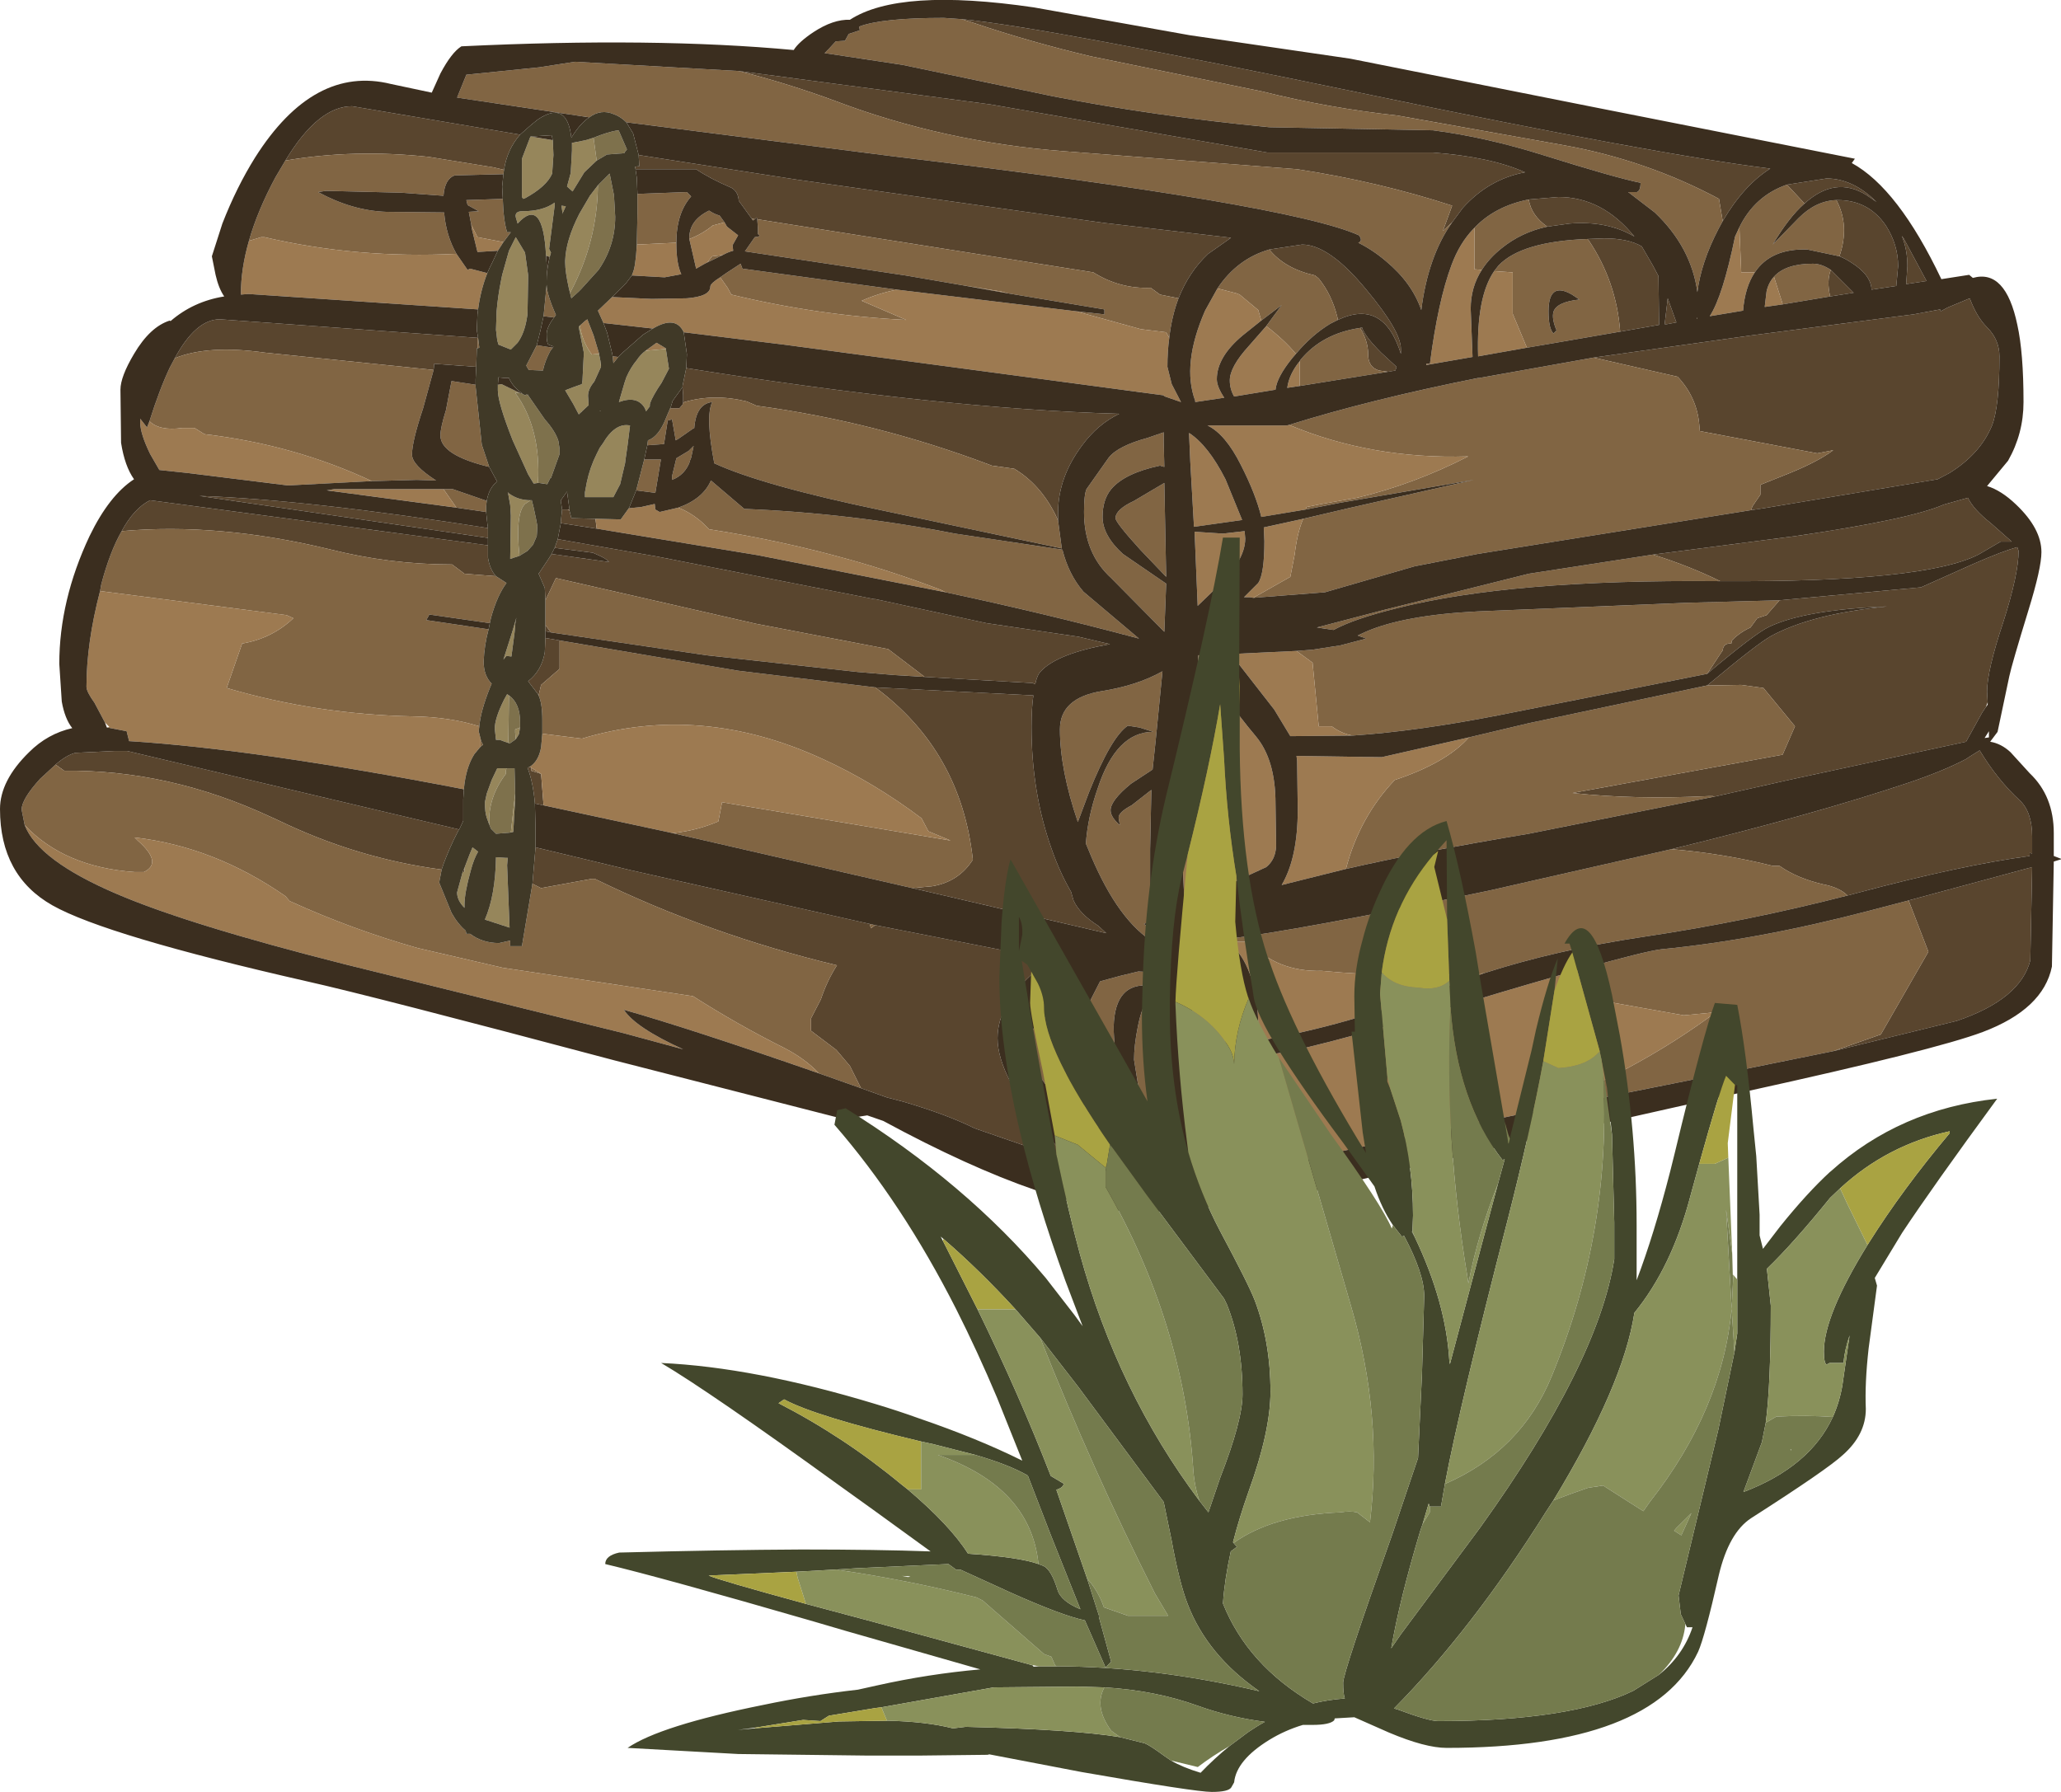 <?xml version="1.0" encoding="UTF-8" standalone="no"?>
<svg xmlns:ffdec="https://www.free-decompiler.com/flash" xmlns:xlink="http://www.w3.org/1999/xlink" ffdec:objectType="frame" height="100.85px" width="115.95px" xmlns="http://www.w3.org/2000/svg">
  <g transform="matrix(1.0, 0.0, 0.0, 1.0, 57.95, 100.85)">
    <use ffdec:characterId="1669" height="98.3" transform="matrix(0.695, 0.0, 0.0, 0.695, -57.95, -100.85)" width="166.9" xlink:href="#sprite0"/>
    <use ffdec:characterId="1580" height="163.75" transform="matrix(0.629, 0.0, 0.0, 0.431, -23.9, -70.6)" width="124.5" xlink:href="#sprite1"/>
  </g>
  <defs>
    <g id="sprite0" transform="matrix(1.0, 0.0, 0.0, 1.0, 0.0, 0.0)">
      <use ffdec:characterId="1668" height="98.3" transform="matrix(1.0, 0.0, 0.0, 1.0, 0.0, 0.0)" width="166.9" xlink:href="#shape0"/>
    </g>
    <g id="shape0" transform="matrix(1.0, 0.0, 0.0, 1.0, 0.0, 0.0)">
      <path d="M144.05 48.6 L155.5 47.55 159.75 45.65 Q162.15 44.6 163.3 44.3 L163.4 44.6 Q163.4 46.5 162.15 50.4 160.85 54.3 160.85 56.0 L160.9 56.85 160.75 57.25 160.45 57.7 159.15 60.05 145.0 63.1 138.75 64.5 138.65 64.45 138.35 64.45 Q132.3 64.75 127.3 64.2 L144.3 61.1 145.3 58.8 142.75 55.7 140.95 55.45 138.15 55.5 138.25 55.45 Q142.2 52.15 143.35 51.5 146.65 49.7 152.75 49.1 146.15 49.35 143.2 50.75 142.05 51.3 138.25 54.5 L138.2 54.55 139.05 53.25 139.45 52.65 Q139.5 52.05 140.15 52.1 L140.2 51.85 140.45 51.6 140.7 51.4 Q141.15 51.05 141.7 50.8 L142.25 50.05 143.0 49.8 144.05 48.6 M135.3 68.75 Q146.8 65.95 154.55 63.35 157.35 62.4 159.15 61.45 L159.45 61.25 160.25 60.75 Q161.7 63.15 163.5 64.8 164.5 65.75 164.5 67.75 L164.5 69.1 164.3 69.05 164.3 69.3 Q158.75 70.05 150.5 72.25 L149.55 72.5 Q148.9 71.85 147.6 71.6 145.45 71.1 144.05 70.1 L143.5 70.1 Q139.5 69.1 135.3 68.75 M154.5 72.9 L164.5 70.2 164.35 77.75 Q163.55 80.9 158.4 82.65 L148.4 85.1 152.25 83.75 156.1 77.05 154.5 72.9 M148.65 16.2 L148.75 16.2 Q151.25 16.2 152.65 18.25 153.65 19.8 153.65 21.55 L153.5 23.15 151.5 23.45 Q151.45 22.25 149.85 21.25 149.4 20.95 148.9 20.75 149.75 18.25 148.65 16.2 M144.65 14.95 L147.85 14.45 Q150.0 14.45 151.9 16.35 L151.1 15.8 Q148.55 14.2 146.05 16.5 L146.05 16.45 144.65 14.95 M148.15 24.0 Q147.85 22.75 148.2 21.85 L150.05 23.7 148.15 24.0 M128.5 19.35 L129.85 19.3 Q131.8 19.3 132.9 19.95 L133.8 21.5 134.25 22.35 134.3 26.3 131.15 26.85 Q130.85 22.8 128.6 19.45 L128.5 19.35 M154.3 23.0 L154.4 21.55 Q154.4 20.2 153.95 19.1 L154.1 19.3 155.95 22.75 154.3 23.0 M125.25 18.35 Q123.95 17.45 123.75 16.15 L126.15 15.95 Q129.7 15.95 132.3 19.15 130.1 17.85 127.05 18.1 L125.25 18.35 M139.45 17.9 L139.15 16.1 Q133.25 12.95 126.55 11.75 L113.1 9.35 Q107.55 8.75 102.15 7.4 L88.25 4.55 Q83.4 3.4 78.8 1.85 L77.85 1.55 Q84.6 2.2 111.0 7.7 134.05 12.5 143.3 13.65 141.15 15.0 139.45 17.9 M135.45 26.15 L134.9 26.25 134.75 26.25 135.0 24.15 135.7 26.1 135.45 26.15 M141.75 41.3 L141.85 41.0 142.5 40.05 142.5 39.25 144.5 38.45 Q147.05 37.45 148.4 36.45 L147.1 36.7 137.6 34.9 137.55 34.35 Q137.35 32.15 135.8 30.5 L129.0 28.95 141.8 27.15 154.9 25.45 157.05 25.05 157.1 25.2 157.65 24.9 159.45 24.15 Q160.0 25.65 160.85 26.5 161.85 27.5 161.85 28.85 161.85 32.9 161.25 34.45 160.3 36.75 157.8 38.3 L156.85 38.8 142.75 41.15 141.75 41.3 M139.25 47.05 Q136.7 45.8 133.8 44.9 L145.35 43.4 Q154.6 42.05 157.35 40.85 L159.3 40.3 Q159.75 41.25 161.15 42.35 L162.85 43.85 161.95 43.85 160.15 44.9 Q155.75 47.15 139.25 47.05 M117.55 18.0 L116.8 18.7 117.55 16.65 Q111.55 14.7 105.0 13.7 L86.2 12.25 Q76.35 11.5 67.55 8.15 63.75 6.75 59.8 5.75 L80.15 8.45 102.6 12.35 116.0 12.35 Q120.65 12.7 123.45 13.95 120.5 14.5 118.4 16.85 L117.55 18.0 M51.7 12.55 L64.55 14.55 89.4 18.05 99.65 19.25 97.8 20.55 Q96.25 22.0 95.4 24.15 L93.9 23.85 93.15 23.3 Q90.65 23.4 88.5 22.05 L61.3 17.75 61.25 17.6 61.1 17.75 60.85 17.7 59.8 16.25 Q59.75 15.5 59.2 15.2 57.45 14.45 56.35 13.7 L51.45 13.7 51.4 13.5 51.75 13.45 51.7 12.55 M55.55 29.8 Q76.25 33.1 90.6 33.5 88.85 34.35 87.6 36.05 85.65 38.65 85.65 41.5 L85.65 42.15 85.45 41.7 Q84.2 39.2 82.1 37.95 L80.3 37.7 Q70.95 34.15 61.25 32.85 L60.45 32.5 Q57.8 31.85 55.4 32.55 L55.3 32.6 55.3 32.0 55.25 31.35 55.25 31.25 55.55 29.8 M48.3 42.8 L45.4 42.35 45.4 42.2 45.5 41.25 45.95 41.25 46.1 41.35 46.25 41.95 48.2 42.0 48.3 42.8 M45.15 43.65 L53.15 45.05 70.75 48.5 70.85 48.5 79.85 50.45 87.3 51.55 89.85 52.15 Q85.6 52.9 84.25 54.35 83.95 54.65 83.8 55.4 L83.6 55.3 74.85 54.8 71.9 52.55 61.2 50.5 45.0 46.8 44.15 48.6 44.1 47.6 43.6 46.45 44.4 45.25 44.65 44.85 49.3 45.5 Q49.1 45.25 48.55 45.0 L48.0 44.75 44.9 44.35 45.15 43.65 M44.6 51.2 L44.15 51.1 44.15 50.6 44.6 51.2 M44.15 51.65 L45.3 51.85 45.3 54.15 43.8 55.45 43.6 56.3 43.55 56.2 42.75 55.15 Q43.85 54.3 44.1 52.8 L44.15 51.65 M70.85 55.65 L83.65 56.3 Q83.5 57.3 83.5 58.85 83.5 64.2 85.15 68.8 85.8 70.65 86.7 72.2 L86.9 72.9 Q87.4 74.0 88.9 74.95 L89.55 75.55 73.85 71.9 75.45 71.75 Q77.6 71.4 78.75 69.6 77.8 60.8 70.85 55.65 M44.0 65.2 L43.3 65.05 Q43.15 63.3 42.7 62.15 L42.85 62.1 43.0 62.15 43.0 62.4 43.8 62.65 44.0 65.2 M43.35 68.6 L51.05 70.45 70.4 74.8 70.5 75.15 70.85 74.9 85.1 77.7 83.85 78.6 Q80.75 81.25 80.75 84.05 80.75 87.15 85.0 92.2 L86.7 94.05 78.9 91.35 Q76.7 90.25 73.15 89.2 L71.8 88.85 69.7 88.1 68.8 86.3 67.7 85.0 65.65 83.45 65.65 82.45 66.45 80.9 Q66.95 79.4 67.75 78.15 57.35 75.65 48.15 71.15 L47.9 71.15 43.8 71.9 43.1 71.55 43.35 68.6 M4.5 61.9 Q5.35 61.15 6.1 60.95 L9.25 60.8 10.3 60.8 37.15 67.15 36.7 68.05 Q36.05 69.45 35.75 70.4 28.9 69.5 22.5 66.4 L21.95 66.15 Q13.7 62.3 5.2 62.4 L4.5 61.9 M9.85 43.0 Q10.85 41.15 12.15 40.5 L39.5 44.15 39.5 45.15 Q39.65 46.1 40.15 46.65 L37.6 46.45 36.6 45.7 Q31.5 45.7 26.6 44.45 17.65 42.3 9.85 43.0 M39.5 43.55 L16.15 40.15 Q24.85 40.45 39.5 42.75 L39.5 42.8 39.5 43.55 M38.55 29.7 L35.15 29.45 35.1 29.95 21.45 28.55 Q16.85 27.9 14.15 29.0 15.85 25.85 17.8 25.85 L38.65 27.35 38.65 28.2 38.6 28.2 38.55 29.7 M23.1 13.0 Q25.75 8.6 28.5 8.6 L42.1 10.9 Q41.05 12.1 40.8 13.75 L39.95 13.55 34.7 12.7 Q28.65 12.05 23.1 13.0 M102.75 20.2 L105.4 19.8 Q107.6 19.8 110.6 23.45 113.4 26.8 113.4 28.25 L113.4 28.65 Q112.0 24.15 108.3 25.9 L108.25 25.65 Q107.8 23.85 106.75 22.55 L106.45 22.3 Q104.0 21.75 102.75 20.2 M110.1 26.55 L110.25 26.5 Q110.45 27.2 111.8 28.55 L113.05 29.7 112.95 30.0 112.35 30.1 111.65 30.0 Q110.75 29.75 110.75 28.7 110.75 27.6 110.1 26.55 M37.6 70.25 L37.6 70.6 37.45 70.6 37.6 70.25" fill="#59452e" fill-rule="evenodd" stroke="none"/>
      <path d="M144.05 48.6 L143.0 49.8 142.25 50.05 141.7 50.8 Q141.15 51.05 140.7 51.4 L140.45 51.6 140.2 51.85 140.15 52.1 Q139.5 52.05 139.45 52.65 L139.05 53.25 138.2 54.55 121.35 57.9 Q114.7 59.2 109.5 59.55 108.6 59.4 107.8 58.8 L106.75 58.8 106.25 53.65 104.95 52.7 106.25 52.6 108.5 52.25 110.6 51.7 109.9 51.45 110.55 51.15 Q113.65 49.8 119.6 49.5 L136.6 48.8 144.05 48.6 M138.15 55.5 L140.95 55.45 142.75 55.7 145.3 58.8 144.3 61.1 127.3 64.2 Q132.3 64.75 138.35 64.45 L138.65 64.45 138.75 64.5 123.75 67.5 Q115.05 68.95 108.95 70.35 110.05 66.15 112.9 63.15 117.1 61.75 118.9 59.7 L123.75 58.55 138.15 55.5 M135.3 68.75 Q139.5 69.1 143.5 70.1 L144.05 70.1 Q145.45 71.1 147.6 71.6 148.9 71.85 149.55 72.5 141.4 74.6 133.0 75.85 126.0 76.9 120.1 78.8 113.35 79.2 107.0 78.6 103.35 78.7 101.1 76.25 L99.4 76.25 99.1 76.05 Q105.3 75.3 120.55 72.1 L135.3 68.75 M154.5 72.9 L156.1 77.05 152.25 83.75 148.4 85.1 138.3 87.15 123.8 90.05 Q132.25 86.9 138.9 81.95 L136.3 82.2 130.4 81.15 129.65 79.6 128.35 78.85 128.05 78.45 Q133.2 77.0 134.5 76.85 142.25 76.1 151.25 73.75 L154.5 72.9 M148.65 16.2 Q149.75 18.25 148.9 20.75 L146.3 20.2 Q143.35 20.1 142.05 22.05 L140.95 22.05 140.8 18.4 Q142.05 15.85 144.65 14.95 L146.05 16.45 146.05 16.5 Q144.8 17.6 143.5 19.8 L145.6 17.65 Q147.0 16.25 148.65 16.2 M143.6 22.4 Q144.55 21.35 146.75 21.35 147.45 21.35 148.2 21.85 147.85 22.75 148.15 24.0 L144.25 24.65 144.3 24.6 143.6 22.4 M128.5 19.35 L128.6 19.45 Q130.85 22.8 131.15 26.85 L125.65 27.8 123.6 28.15 122.45 25.4 122.45 22.05 120.95 21.95 121.3 21.5 Q123.15 19.55 128.5 19.35 M125.25 18.35 Q123.15 18.8 121.55 20.1 120.55 20.9 119.95 21.85 L119.35 21.8 119.35 18.45 119.25 18.55 Q120.95 16.7 123.75 16.15 123.95 17.45 125.25 18.35 M127.85 24.25 L127.25 23.85 Q125.35 22.75 125.35 25.2 125.35 26.6 125.75 27.0 L126.0 26.75 Q125.6 25.8 125.75 25.25 126.0 24.45 127.85 24.25 M139.45 17.9 L139.1 18.55 Q137.7 21.25 137.4 23.65 136.9 20.0 133.95 17.2 L131.8 15.55 132.5 15.55 Q132.8 15.45 132.8 14.8 130.8 14.4 125.05 12.6 120.3 11.1 116.0 10.55 L102.75 10.3 Q93.45 9.4 85.25 7.8 L73.05 5.25 66.75 4.3 67.1 3.95 67.65 3.35 68.4 3.3 68.7 2.75 69.6 2.45 69.55 2.15 Q71.4 1.45 76.4 1.45 L77.85 1.55 78.8 1.85 Q83.4 3.4 88.25 4.55 L102.15 7.4 Q107.55 8.75 113.1 9.35 L126.55 11.75 Q133.25 12.95 139.15 16.1 L139.45 17.9 M137.35 25.8 L137.4 25.7 137.4 25.8 137.35 25.8 M129.0 28.95 L135.8 30.5 Q137.35 32.15 137.55 34.35 L137.6 34.9 147.1 36.7 148.4 36.45 Q147.05 37.45 144.5 38.45 L142.5 39.25 142.5 40.05 141.85 41.0 141.75 41.3 119.6 44.85 114.5 45.85 107.25 47.95 101.45 48.4 104.45 46.7 104.8 44.9 Q105.0 43.2 105.45 42.1 L105.5 42.0 109.35 41.1 119.3 38.85 108.5 40.7 105.7 41.25 105.75 41.05 107.0 40.8 109.85 40.3 Q114.45 39.2 118.85 36.95 111.05 37.2 104.35 34.4 110.9 32.35 119.65 30.6 L119.75 30.6 129.0 28.95 M133.8 44.9 Q136.7 45.8 139.25 47.05 L139.1 47.05 Q122.25 46.9 113.05 49.25 109.6 50.1 107.95 51.0 L106.6 50.8 111.95 49.4 123.75 46.45 133.8 44.9 M117.55 18.0 Q115.6 20.75 115.05 25.1 114.3 22.9 112.2 21.15 111.15 20.25 109.95 19.65 110.35 19.5 110.0 19.05 104.35 16.5 72.25 12.65 L50.7 9.9 Q50.25 9.45 49.7 9.25 48.65 8.8 47.7 9.5 L37.0 7.9 37.75 6.05 43.65 5.45 46.55 5.0 59.8 5.75 Q63.75 6.75 67.55 8.15 76.35 11.5 86.2 12.25 L105.0 13.7 Q111.55 14.7 117.55 16.65 L116.8 18.7 117.55 18.0 M95.4 24.15 Q94.85 25.6 94.65 27.35 L94.4 26.9 92.35 26.65 87.1 25.2 89.4 25.45 89.4 25.05 81.6 23.75 81.05 23.6 77.95 23.1 73.3 22.3 60.3 20.35 61.1 19.2 Q61.7 19.15 61.35 18.95 L61.35 18.45 61.3 17.75 88.5 22.05 Q90.65 23.4 93.15 23.3 L93.9 23.85 95.4 24.15 M85.65 42.15 L85.95 44.4 71.3 41.3 Q61.7 39.3 57.8 37.5 L57.8 37.4 Q57.1 33.7 57.65 32.55 56.35 32.7 56.2 34.65 L56.1 34.7 54.95 35.5 54.7 35.65 54.4 33.95 54.05 34.05 53.75 35.95 52.4 36.05 52.45 35.65 Q53.35 35.35 53.95 33.75 L54.25 33.05 55.0 33.05 55.25 32.75 55.3 32.6 55.4 32.55 Q57.8 31.85 60.45 32.5 L61.25 32.85 Q70.95 34.15 80.3 37.7 L82.1 37.95 Q84.2 39.2 85.45 41.7 L85.65 42.15 M52.15 37.2 L53.5 37.2 53.45 37.5 53.05 39.9 51.5 39.7 51.8 38.55 52.15 37.2 M54.9 41.1 Q56.9 40.4 57.55 38.9 L60.25 41.2 Q68.85 41.55 77.3 43.2 L86.0 44.5 Q86.5 46.5 87.7 47.9 L92.2 51.7 Q84.75 49.7 76.55 47.95 L76.15 47.75 Q72.5 46.35 68.75 45.3 63.2 43.75 57.4 42.85 L56.9 42.35 Q55.95 41.5 54.9 41.1 M74.85 54.8 L72.4 54.65 69.4 54.4 57.2 53.05 44.6 51.2 44.15 50.6 44.15 49.85 44.15 48.6 45.0 46.8 61.2 50.5 71.9 52.55 74.85 54.8 M45.3 51.85 L59.75 54.3 70.85 55.65 Q77.8 60.8 78.75 69.6 77.6 71.4 75.45 71.75 L73.85 71.9 54.45 67.45 Q56.4 67.25 58.15 66.5 L58.45 64.95 76.95 68.05 75.15 67.3 74.6 66.25 Q70.75 63.35 66.6 61.45 56.7 56.9 47.1 59.8 L43.9 59.4 43.9 58.3 Q43.9 56.95 43.6 56.3 L43.8 55.45 45.3 54.15 45.3 51.85 M70.4 74.8 L70.85 74.9 70.5 75.15 70.4 74.8 M69.7 88.1 L66.3 86.9 Q65.15 85.7 63.5 84.85 59.7 82.95 56.1 80.65 L40.7 78.35 33.8 76.75 Q28.5 75.25 23.45 72.95 L23.1 72.55 Q17.35 68.55 10.9 67.8 L11.15 68.05 Q13.2 69.85 11.65 70.6 L10.9 70.6 Q5.2 70.2 2.0 66.8 L1.75 65.55 Q1.75 64.7 3.25 63.05 L4.5 61.9 5.2 62.4 Q13.7 62.3 21.95 66.15 L22.5 66.4 Q28.9 69.5 35.75 70.4 L35.55 71.45 36.55 73.9 Q37.05 74.8 37.7 75.35 L37.75 75.6 38.05 75.6 Q39.05 76.35 40.4 76.35 L41.3 76.15 41.3 76.6 42.25 76.6 43.1 71.55 43.8 71.9 47.9 71.15 48.15 71.15 Q57.35 75.65 67.75 78.15 66.95 79.4 66.45 80.9 L65.65 82.45 65.65 83.45 67.7 85.0 68.8 86.3 69.7 88.1 M8.1 47.85 L8.2 47.3 Q8.9 44.65 9.85 43.0 17.65 42.3 26.6 44.45 31.5 45.7 36.6 45.7 L37.6 46.45 40.15 46.65 41.0 47.2 Q40.25 48.2 39.75 50.0 L39.65 50.45 34.75 49.75 34.65 49.95 34.5 50.2 39.55 50.95 Q39.2 52.25 39.15 53.55 39.15 54.7 39.8 55.35 L39.65 55.7 Q38.9 57.6 38.8 58.8 36.4 58.05 33.5 58.0 25.65 57.85 18.35 55.7 L19.6 52.1 Q22.0 51.7 23.75 50.05 L23.2 49.8 8.1 47.85 M39.35 41.45 L36.95 41.1 35.9 39.6 36.65 39.6 39.4 40.55 39.35 41.0 39.35 41.45 M39.6 37.8 Q35.65 36.85 35.65 35.25 35.65 34.65 36.1 33.2 L36.55 30.85 38.5 31.15 38.5 31.3 39.0 36.0 39.6 37.8 M35.1 29.95 L34.25 33.05 Q33.35 35.75 33.35 36.8 33.35 37.65 35.3 38.9 L33.75 38.85 30.1 38.95 Q23.8 36.0 16.55 35.15 L15.75 34.65 14.75 34.65 Q12.9 34.9 12.1 34.1 12.9 31.55 13.75 29.75 L14.15 29.0 Q16.85 27.9 21.45 28.55 L35.1 29.95 M38.65 27.35 L38.7 27.35 38.8 28.15 38.65 28.2 38.65 27.35 M20.15 19.5 Q20.85 17.05 22.3 14.35 L23.1 13.0 Q28.65 12.05 34.7 12.7 L39.95 13.55 40.8 13.75 40.75 14.1 36.8 14.2 Q36.0 14.5 35.9 15.85 L32.5 15.6 26.4 15.45 25.75 15.55 Q28.5 17.05 31.25 17.15 L35.95 17.2 Q36.1 19.05 36.95 20.55 28.9 20.95 21.4 19.2 L21.15 19.2 20.15 19.5 M102.75 20.2 Q104.0 21.75 106.45 22.3 L106.75 22.55 Q107.8 23.85 108.25 25.65 L108.3 25.9 107.7 26.2 Q106.2 27.1 104.9 28.65 104.0 27.55 102.5 26.4 L103.75 24.7 102.1 25.95 101.85 25.1 100.35 23.85 100.1 23.75 98.55 23.35 Q100.15 20.95 102.75 20.2 M92.9 35.45 L94.2 35.0 94.2 35.75 94.25 37.8 93.9 37.7 Q91.05 38.3 89.95 39.6 89.25 40.45 89.25 41.85 89.25 43.35 90.9 44.85 L94.4 47.25 94.25 51.15 89.95 46.8 Q87.75 44.8 87.75 41.45 87.75 40.05 87.95 39.6 L89.75 37.05 Q90.5 36.1 92.9 35.45 M91.8 40.55 L94.25 39.1 94.4 46.7 92.3 44.5 Q90.3 42.3 90.3 41.95 90.3 41.25 91.8 40.55 M110.1 26.55 Q110.75 27.6 110.75 28.7 110.75 29.75 111.65 30.0 L112.35 30.1 105.2 31.25 105.2 29.25 105.3 29.1 Q107.05 27.0 110.1 26.55 M92.25 58.9 L91.3 58.75 Q89.95 59.65 88.15 64.15 L87.25 66.55 Q85.8 62.3 85.8 59.05 85.8 56.5 89.2 55.95 92.05 55.5 94.1 54.35 L93.55 59.95 93.3 62.3 91.55 63.45 Q89.9 64.8 89.9 65.6 89.9 66.15 90.65 66.8 L90.55 66.2 Q90.55 65.75 91.6 65.2 L93.2 63.95 93.1 68.75 93.1 74.6 92.6 74.8 93.1 75.2 93.1 76.1 Q90.25 74.15 88.05 68.65 L87.9 68.3 Q88.05 66.15 88.85 63.85 90.35 59.25 93.35 59.25 L92.25 58.9 M83.35 84.1 Q83.35 83.55 84.05 82.8 L86.25 80.95 86.05 84.35 86.55 89.65 Q83.35 87.25 83.35 84.1 M92.15 78.65 L93.1 78.7 93.1 79.8 Q90.25 79.5 90.15 83.1 90.15 84.9 90.65 86.75 90.65 87.65 91.2 88.9 91.85 90.45 92.85 91.25 L93.0 91.0 Q92.75 90.7 92.25 88.6 L91.8 85.8 Q91.8 84.65 92.1 83.15 92.45 81.35 93.1 80.55 L93.1 84.9 Q93.4 92.25 94.7 95.95 L93.2 94.5 93.6 94.35 93.05 94.35 88.2 90.7 88.0 90.2 Q87.3 88.15 87.3 84.45 87.3 83.1 87.75 82.0 L89.05 79.45 90.7 79.0 92.15 78.65 M61.1 17.75 L60.95 17.85 60.85 17.7 61.1 17.75 M51.6 15.7 L55.6 15.55 55.95 15.9 Q54.75 17.25 54.75 19.65 L51.55 19.8 51.6 17.3 51.6 15.7 M58.3 22.45 L58.8 22.1 59.95 21.35 60.1 21.75 72.6 23.45 Q71.1 23.75 69.75 24.35 L73.35 25.9 Q66.25 25.55 59.2 23.85 L58.9 23.3 58.3 22.45 M46.4 11.55 L46.3 11.65 46.3 11.55 46.4 11.55 M50.0 10.55 L50.05 10.55 50.1 10.6 50.0 10.55 M40.7 16.1 Q40.75 17.85 41.05 18.8 L41.35 18.8 40.75 19.6 38.65 19.2 38.15 18.2 37.95 17.15 38.75 17.1 37.85 16.6 37.75 16.2 40.7 16.1 M55.8 19.35 Q55.75 17.85 57.4 17.05 57.85 17.35 58.25 17.45 L58.65 18.0 57.9 18.2 57.7 18.25 Q56.85 18.95 55.8 19.35 M58.5 20.65 L57.25 21.25 57.65 20.75 58.5 20.65 M49.6 28.85 L50.05 28.9 49.65 29.4 49.6 28.85 M56.15 36.1 L55.95 37.05 55.85 37.3 55.85 37.35 Q55.45 38.45 54.4 38.85 L54.4 38.55 54.75 37.1 55.75 36.5 56.15 36.1 M48.6 29.2 L48.65 29.55 48.65 29.7 48.6 29.2 M44.85 25.7 L44.0 25.6 44.25 23.05 Q44.25 23.8 45.0 25.5 L44.85 25.7 M43.45 27.95 L44.75 28.15 44.55 28.4 Q44.1 29.25 43.95 30.0 L42.8 29.95 42.6 29.6 43.45 27.95 M48.6 33.25 L48.6 33.3 48.55 33.3 48.6 33.25 M46.1 41.35 L45.95 41.25 46.1 41.25 46.1 41.35 M41.15 40.05 L41.1 39.85 41.2 39.95 41.15 40.05 M38.9 59.8 L38.95 60.0 39.1 60.3 38.9 60.45 38.9 59.8 M43.0 62.15 L43.8 62.65 43.0 62.4 43.0 62.15" fill="#816543" fill-rule="evenodd" stroke="none"/>
      <path d="M120.1 78.8 L115.6 80.4 Q109.25 82.95 102.0 84.25 L101.95 84.2 101.8 81.8 Q101.4 77.8 99.4 76.25 L101.1 76.25 Q103.35 78.7 107.0 78.6 113.35 79.2 120.1 78.8 M123.8 90.05 Q109.95 92.85 98.5 95.4 100.55 94.05 101.05 93.2 101.5 92.55 101.5 88.95 L101.9 85.35 102.6 85.35 Q104.85 85.35 118.3 81.3 124.25 79.5 128.05 78.45 L128.35 78.85 129.65 79.6 130.4 81.15 136.3 82.2 138.9 81.95 Q132.25 86.9 123.8 90.05 M142.05 22.05 Q141.25 23.25 141.1 25.15 L138.4 25.6 Q139.45 24.0 140.45 19.15 L140.8 18.4 140.95 22.05 142.05 22.05 M143.6 22.4 L144.3 24.6 144.25 24.65 142.85 24.85 143.0 23.6 Q143.15 22.9 143.6 22.4 M123.6 28.15 L119.65 28.85 Q119.5 24.05 120.95 21.95 L122.45 22.05 122.45 25.4 123.6 28.15 M119.25 18.55 L119.35 18.45 119.35 21.8 119.95 21.85 Q119.05 23.25 119.05 25.0 L119.2 28.9 115.45 29.55 115.45 29.45 115.75 29.45 Q116.4 24.4 117.5 21.45 118.15 19.7 119.25 18.55 M104.35 34.4 Q111.05 37.2 118.85 36.95 114.45 39.2 109.85 40.3 L107.0 40.8 105.75 41.05 105.7 41.25 102.1 41.85 Q101.65 40.0 100.45 37.65 99.2 35.15 97.75 34.45 L104.15 34.45 104.35 34.4 M105.5 42.0 L105.45 42.1 Q105.0 43.2 104.8 44.9 L104.45 46.7 101.45 48.4 101.2 48.35 100.7 48.35 101.85 47.2 Q102.35 46.45 102.35 43.8 L102.3 42.7 105.5 42.0 M104.95 52.7 L106.25 53.65 106.75 58.8 107.8 58.8 Q108.6 59.4 109.5 59.55 L104.45 59.6 103.15 57.45 99.8 53.15 99.65 52.95 104.95 52.7 M94.65 27.35 Q94.5 28.45 94.5 29.7 L94.85 31.1 95.6 32.55 94.3 32.1 94.15 32.0 63.45 27.9 55.35 26.9 Q54.7 25.5 52.85 26.6 L48.85 26.15 48.4 25.15 49.55 24.05 52.75 24.2 55.6 24.15 Q57.5 24.0 57.5 23.2 57.5 22.95 58.3 22.45 L58.9 23.3 59.2 23.85 Q66.25 25.55 73.35 25.9 L69.75 24.35 Q71.1 23.75 72.6 23.45 L87.1 25.2 92.35 26.65 94.4 26.9 94.65 27.35 M50.9 41.15 L51.9 41.05 53.0 40.8 53.05 41.25 53.4 41.45 54.9 41.1 Q55.95 41.5 56.9 42.35 L57.4 42.85 Q63.2 43.75 68.75 45.3 72.5 46.35 76.15 47.75 L76.55 47.95 61.35 44.95 48.3 42.8 48.2 42.0 50.25 42.05 50.9 41.15 M70.75 48.5 L70.85 48.5 70.75 48.5 M54.45 67.45 L54.0 67.35 44.0 65.2 43.8 62.65 43.0 62.15 42.85 62.1 Q43.6 61.65 43.8 60.5 L43.9 59.4 47.1 59.8 Q56.7 56.9 66.6 61.45 70.75 63.35 74.6 66.25 L75.15 67.3 76.95 68.05 58.45 64.95 58.15 66.5 Q56.4 67.25 54.45 67.45 M66.3 86.9 Q55.95 83.3 50.5 81.75 51.45 83.2 55.3 84.95 L50.5 83.65 27.85 78.05 Q15.2 74.85 9.4 72.35 3.1 69.65 2.0 66.8 5.2 70.2 10.9 70.6 L11.65 70.6 Q13.2 69.85 11.15 68.05 L10.9 67.8 Q17.35 68.55 23.1 72.55 L23.45 72.95 Q28.5 75.25 33.8 76.75 L40.7 78.35 56.1 80.65 Q59.7 82.95 63.5 84.85 65.15 85.7 66.3 86.9 M37.55 63.9 Q20.75 60.65 10.45 60.0 L10.25 59.2 8.7 58.9 8.85 58.85 8.5 58.5 7.65 56.9 Q7.0 56.0 7.0 55.6 7.0 52.05 8.1 47.85 L23.2 49.8 23.75 50.05 Q22.0 51.7 19.6 52.1 L18.35 55.7 Q25.65 57.85 33.5 58.0 36.4 58.05 38.8 58.8 L38.75 59.2 38.9 59.8 38.9 60.45 38.4 61.05 Q37.7 62.15 37.55 63.9 M36.95 41.1 L26.45 39.7 27.05 39.6 35.9 39.6 36.95 41.1 M30.1 38.95 L23.3 39.3 15.25 38.3 12.9 38.05 12.15 36.75 Q11.35 35.1 11.35 34.2 L11.35 33.9 11.9 34.6 12.1 34.1 Q12.9 34.9 14.75 34.65 L15.75 34.65 16.55 35.15 Q23.8 36.0 30.1 38.95 M38.7 25.05 L20.1 23.8 19.5 23.85 19.5 23.8 Q19.5 21.75 20.15 19.5 L21.15 19.2 21.4 19.2 Q28.9 20.95 36.95 20.55 L37.85 21.85 38.05 21.75 39.4 22.1 39.45 22.1 Q38.9 23.5 38.7 25.05 M104.9 28.65 L104.6 29.0 Q103.35 30.55 103.25 31.55 L99.9 32.1 Q99.55 31.5 99.55 30.8 99.55 29.7 101.1 28.0 L102.5 26.4 Q104.0 27.55 104.9 28.65 M102.1 25.95 L100.6 27.15 Q98.5 28.9 98.5 30.7 98.5 31.3 99.1 32.2 L96.75 32.55 96.75 32.45 Q95.65 29.5 97.55 25.15 L98.55 23.35 100.1 23.75 100.35 23.85 101.85 25.1 102.1 25.95 M77.95 23.1 L81.05 23.6 81.6 23.75 77.95 23.1 M96.7 43.05 L99.0 43.2 100.75 43.0 100.8 43.6 Q100.8 45.45 98.3 47.75 L96.95 49.05 96.7 43.05 M96.65 42.65 L96.35 37.35 96.25 35.05 Q97.8 36.05 99.2 38.8 L100.55 42.1 96.65 42.65 M105.2 31.25 L104.2 31.4 Q104.35 30.3 105.2 29.25 L105.2 31.25 M108.95 70.35 L103.75 71.65 Q105.05 69.45 105.05 65.55 L105.0 61.6 104.95 61.2 111.85 61.3 118.9 59.7 Q117.1 61.75 112.9 63.15 110.05 66.15 108.95 70.35 M103.25 65.05 L103.3 68.5 Q103.25 69.6 102.5 70.2 L95.9 73.25 Q95.55 67.5 95.55 61.0 95.55 60.15 96.3 57.5 96.95 55.15 97.0 53.05 L97.1 53.05 Q99.0 56.45 101.65 59.6 103.25 61.5 103.25 65.05 M96.25 76.25 L96.4 76.25 Q97.6 77.45 98.6 81.55 L99.25 84.7 99.3 84.8 99.35 85.1 97.9 86.45 97.0 87.65 96.35 79.65 96.1 76.25 96.25 76.25 M99.25 87.85 L99.6 87.45 99.65 88.8 Q99.65 90.6 97.05 93.45 L97.1 89.95 97.1 89.55 99.25 87.85 M54.75 19.65 L54.75 19.7 Q54.75 21.35 55.15 22.2 L53.8 22.45 51.15 22.3 51.2 22.15 Q51.45 21.65 51.55 19.8 L54.75 19.65 M40.75 19.6 L40.3 20.3 38.65 20.4 38.2 18.55 38.15 18.2 38.65 19.2 40.75 19.6 M55.8 19.35 Q56.85 18.95 57.7 18.25 L57.9 18.2 58.65 18.0 58.85 18.35 59.75 19.05 59.3 19.85 59.35 20.3 Q58.95 20.4 58.5 20.65 L57.65 20.75 57.25 21.25 57.05 21.35 56.35 21.75 55.8 19.35 M53.9 28.25 L52.25 28.4 53.15 27.75 53.9 28.2 53.9 28.25 M46.95 26.35 L47.4 25.95 47.55 25.85 47.6 26.0 48.05 27.15 48.5 28.65 47.9 28.7 Q47.1 27.6 46.95 26.35" fill="#9d7a51" fill-rule="evenodd" stroke="none"/>
      <path d="M44.75 11.35 L44.8 12.55 44.7 14.0 44.7 14.05 Q44.25 15.1 42.5 16.05 L42.35 16.1 42.25 15.95 42.25 12.85 42.9 11.15 42.95 11.05 44.45 11.3 44.75 11.35 M46.3 11.65 L46.4 11.55 47.4 11.35 48.05 11.15 48.3 13.0 47.3 13.95 46.35 15.5 45.9 15.1 46.2 14.0 46.3 12.2 46.3 11.65 M48.4 15.0 Q48.35 19.6 46.15 23.7 L46.15 23.75 46.05 23.35 Q45.75 22.0 45.75 21.25 L45.75 21.1 Q45.8 19.45 46.9 17.3 L47.75 15.85 48.4 15.0 M44.2 20.7 Q43.95 15.85 41.9 18.1 L41.8 17.75 Q41.55 17.1 42.3 17.1 43.95 17.1 44.9 16.4 L44.9 16.65 44.45 20.15 44.6 20.45 44.5 20.8 44.2 20.7 M41.75 19.2 L42.5 20.45 42.75 22.25 42.75 22.6 42.7 25.45 42.65 25.75 Q42.45 27.0 41.9 27.75 L41.35 28.3 40.35 27.9 40.25 27.55 40.15 26.7 40.2 25.2 Q40.3 24.0 40.55 22.75 L40.65 22.25 41.2 20.3 41.75 19.2 M45.55 17.25 L45.55 17.35 45.45 16.65 45.8 16.7 45.55 17.25 M53.9 28.25 L54.15 29.85 53.55 31.0 53.25 31.45 Q52.6 32.5 52.6 32.8 L52.6 32.9 52.3 33.3 52.2 33.05 Q51.6 32.0 50.1 32.55 L50.55 31.0 50.7 30.55 Q51.05 29.75 51.55 29.15 51.85 28.7 52.25 28.4 L53.9 28.25 M50.8 36.05 L50.65 37.1 50.6 37.5 50.2 39.2 49.65 40.25 47.35 40.25 47.35 39.85 47.5 39.05 Q47.75 37.85 48.3 36.75 L48.55 36.25 48.8 35.9 Q49.8 34.2 51.0 34.45 L50.8 36.05 M48.5 28.65 L48.5 28.7 48.6 29.2 48.65 29.7 48.15 30.8 48.1 30.9 Q47.6 31.5 47.6 32.05 L47.65 32.8 46.9 33.5 46.85 33.55 46.4 32.7 45.75 31.6 46.4 31.35 47.1 31.1 47.15 30.8 47.25 28.8 47.25 28.5 46.85 26.5 46.85 26.45 46.95 26.35 Q47.1 27.6 47.9 28.7 L48.5 28.65 M40.3 31.15 L40.6 31.1 42.05 31.8 41.7 31.8 Q43.8 34.65 43.55 39.1 L43.2 39.15 42.75 38.4 41.5 35.65 Q40.3 32.6 40.3 31.6 L40.3 31.15 M41.15 40.05 L41.2 39.95 Q41.95 40.5 42.95 40.5 L42.5 40.8 Q41.7 41.6 42.05 45.0 L41.3 45.25 41.35 41.75 41.3 40.9 41.15 40.05 M41.15 60.15 L40.45 59.9 40.15 59.9 40.05 59.0 Q40.05 58.15 40.8 56.65 L41.05 56.2 41.2 56.3 41.15 60.15 M42.1 58.9 L42.0 59.45 41.75 59.85 41.7 59.3 41.7 59.05 42.1 58.9 M39.6 66.75 L39.4 66.2 Q39.25 65.75 39.25 64.95 L39.4 64.25 39.8 63.15 40.25 62.2 41.0 62.2 40.95 62.4 40.95 62.65 Q39.5 64.55 39.6 66.75 M41.7 64.25 L41.7 64.7 41.55 67.35 41.35 67.4 41.7 64.25 M37.6 70.25 L38.0 69.2 38.25 68.6 38.7 68.95 Q38.35 69.55 38.1 70.5 37.6 72.3 37.6 73.25 L37.6 73.5 Q37.0 72.9 37.0 72.25 L37.45 70.6 37.6 70.6 37.6 70.25 M39.25 74.45 Q40.1 72.5 40.15 69.4 L40.9 69.45 41.1 69.45 41.05 70.05 41.25 75.1 39.25 74.45 M41.7 50.75 L41.65 51.25 41.4 53.15 41.0 53.1 40.75 53.4 41.45 51.2 41.6 50.7 41.8 50.0 41.7 50.55 41.7 50.75" fill="#96865b" fill-rule="evenodd" stroke="none"/>
      <path d="M48.3 13.0 L48.05 11.15 Q49.15 10.7 50.0 10.55 L50.1 10.6 50.75 12.1 50.55 12.35 50.55 12.4 49.25 12.5 49.15 12.5 48.3 13.0 M48.4 15.0 L49.35 14.05 49.7 15.8 49.8 17.55 Q49.8 19.9 48.45 21.85 L47.05 23.4 46.85 23.6 46.25 24.15 46.15 23.75 46.15 23.7 Q48.35 19.6 48.4 15.0 M42.05 31.8 L42.2 31.85 42.25 31.85 42.3 31.9 42.5 32.0 42.6 31.95 42.75 32.0 44.1 33.95 Q44.95 34.9 45.2 35.7 L45.3 36.35 45.3 36.75 44.6 38.7 44.55 38.7 44.3 39.2 43.65 39.1 43.55 39.1 Q43.8 34.65 41.7 31.8 L42.05 31.8 M42.95 40.5 L43.05 40.5 43.2 41.1 43.4 42.05 43.5 42.6 43.45 43.4 43.15 44.1 42.7 44.6 42.05 45.0 Q41.7 41.6 42.5 40.8 L42.95 40.5 M41.15 60.15 L41.2 56.3 Q42.1 56.95 42.1 58.45 L42.1 58.9 41.7 59.05 41.7 59.3 41.75 59.85 41.25 60.2 41.15 60.15 M39.6 66.75 Q39.5 64.55 40.95 62.65 L40.95 62.4 41.0 62.2 41.65 62.2 41.7 64.25 41.35 67.4 40.15 67.5 39.75 67.1 39.6 66.75" fill="#7e714c" fill-rule="evenodd" stroke="none"/>
      <path d="M162.55 37.3 L160.85 39.35 Q162.0 39.7 163.2 40.85 165.25 42.8 165.25 44.7 165.25 46.0 164.2 49.4 162.85 53.8 162.65 54.75 L161.7 59.25 161.1 60.05 Q162.0 60.2 162.75 60.9 L164.3 62.6 Q166.25 64.45 166.25 67.45 L166.25 69.3 166.9 69.55 166.25 69.75 166.1 78.25 Q165.4 81.7 160.5 83.55 156.65 85.0 141.4 88.35 117.9 93.55 101.05 97.7 L97.0 97.7 95.9 98.3 95.55 97.8 94.8 97.95 94.65 97.95 93.1 98.2 Q85.25 98.2 71.5 90.75 L70.2 90.3 68.3 90.6 49.75 85.85 Q30.0 80.6 24.85 79.45 8.6 75.75 4.25 73.3 0.0 70.9 0.0 65.5 0.0 63.2 2.35 60.9 3.85 59.4 5.85 58.95 5.25 58.2 5.0 56.8 L4.8 53.75 Q4.8 48.6 7.25 43.4 8.85 40.1 10.85 38.8 10.1 37.75 9.8 35.85 L9.75 31.55 Q9.75 30.5 10.85 28.65 12.15 26.45 13.75 25.95 L13.8 26.0 Q15.65 24.4 18.15 24.0 17.7 23.35 17.45 22.25 L17.15 20.75 18.0 18.1 Q19.15 15.15 20.65 12.75 25.4 5.25 31.65 6.8 L34.95 7.5 35.65 5.95 Q36.55 4.25 37.35 3.75 52.95 3.0 64.25 4.05 64.65 3.4 65.85 2.6 67.45 1.55 68.8 1.6 72.8 -1.0 83.7 0.6 L96.3 2.85 109.3 4.75 129.15 8.7 150.15 12.85 149.9 13.2 Q153.65 15.25 157.15 22.6 L159.4 22.25 159.7 22.5 Q162.35 21.75 163.3 26.3 163.8 28.55 163.8 32.55 163.8 35.1 162.55 37.3 M160.9 56.85 L160.85 56.0 Q160.85 54.3 162.15 50.4 163.4 46.5 163.4 44.6 L163.3 44.3 Q162.15 44.6 159.75 45.65 L155.5 47.55 144.05 48.6 136.6 48.8 119.6 49.5 Q113.65 49.8 110.55 51.15 L109.9 51.45 110.6 51.7 108.5 52.25 106.25 52.6 104.95 52.7 99.65 52.95 99.8 53.15 103.15 57.45 104.45 59.6 109.5 59.55 Q114.7 59.2 121.35 57.9 L138.2 54.55 138.25 54.5 Q142.05 51.3 143.2 50.75 146.15 49.35 152.75 49.1 146.65 49.7 143.35 51.5 142.2 52.15 138.25 55.45 L138.15 55.5 123.75 58.55 118.9 59.7 111.85 61.3 104.95 61.2 105.0 61.6 105.05 65.55 Q105.05 69.45 103.75 71.65 L108.95 70.35 Q115.05 68.95 123.75 67.5 L138.75 64.5 145.0 63.1 159.15 60.05 160.45 57.7 160.75 57.25 160.9 57.05 160.9 56.85 M149.55 72.5 L150.5 72.25 Q158.75 70.05 164.3 69.3 L164.3 69.05 164.5 69.1 164.5 67.75 Q164.5 65.75 163.5 64.8 161.7 63.15 160.25 60.75 L159.45 61.25 159.15 61.45 Q157.35 62.4 154.55 63.35 146.8 65.95 135.3 68.75 L120.55 72.1 Q105.3 75.3 99.1 76.05 L99.4 76.25 Q101.4 77.8 101.8 81.8 L101.95 84.2 102.0 84.25 Q109.25 82.95 115.6 80.4 L120.1 78.8 Q126.0 76.9 133.0 75.85 141.4 74.6 149.55 72.5 M148.4 85.1 L158.4 82.65 Q163.55 80.9 164.35 77.75 L164.5 70.2 154.5 72.9 151.25 73.75 Q142.25 76.1 134.5 76.85 133.2 77.0 128.05 78.45 124.25 79.5 118.3 81.3 104.85 85.35 102.6 85.35 L101.9 85.35 101.5 88.95 Q101.5 92.55 101.05 93.2 100.55 94.05 98.5 95.4 109.95 92.85 123.8 90.05 L138.3 87.15 148.4 85.1 M148.9 20.75 Q149.4 20.95 149.85 21.25 151.45 22.25 151.5 23.45 L153.5 23.15 153.65 21.55 Q153.65 19.8 152.65 18.25 151.25 16.2 148.75 16.2 L148.65 16.2 Q147.0 16.25 145.6 17.65 L143.5 19.8 Q144.8 17.6 146.05 16.5 148.55 14.2 151.1 15.8 L151.9 16.35 Q150.0 14.45 147.85 14.45 L144.65 14.95 Q142.05 15.85 140.8 18.4 L140.45 19.15 Q139.45 24.0 138.4 25.6 L141.1 25.15 Q141.25 23.25 142.05 22.05 143.35 20.1 146.3 20.2 L148.9 20.75 M148.2 21.85 Q147.45 21.35 146.75 21.35 144.55 21.35 143.6 22.4 143.15 22.9 143.0 23.6 L142.85 24.85 144.25 24.65 148.15 24.0 150.05 23.7 148.2 21.85 M154.3 23.0 L155.95 22.75 154.1 19.3 153.95 19.1 Q154.4 20.2 154.4 21.55 L154.3 23.0 M131.15 26.85 L134.3 26.3 134.25 22.35 133.8 21.5 132.9 19.95 Q131.8 19.3 129.85 19.3 L128.5 19.35 Q123.15 19.55 121.3 21.5 L120.95 21.95 Q119.5 24.05 119.65 28.85 L123.6 28.15 125.65 27.8 131.15 26.85 M119.95 21.85 Q120.55 20.9 121.55 20.1 123.15 18.8 125.25 18.35 L127.05 18.1 Q130.1 17.85 132.3 19.15 129.7 15.95 126.15 15.95 L123.75 16.15 Q120.95 16.7 119.25 18.55 118.15 19.7 117.5 21.45 116.4 24.4 115.75 29.45 L115.45 29.45 115.45 29.55 119.2 28.9 119.05 25.0 Q119.05 23.25 119.95 21.85 M127.85 24.25 Q126.0 24.45 125.75 25.25 125.6 25.8 126.0 26.75 L125.75 27.0 Q125.35 26.6 125.35 25.2 125.35 22.75 127.25 23.85 L127.85 24.25 M77.85 1.55 L76.4 1.45 Q71.4 1.45 69.55 2.15 L69.6 2.45 68.7 2.75 68.4 3.3 67.65 3.35 67.1 3.95 66.75 4.3 73.05 5.25 85.25 7.8 Q93.45 9.4 102.75 10.3 L116.0 10.55 Q120.3 11.1 125.05 12.6 130.8 14.4 132.8 14.8 132.8 15.45 132.5 15.55 L131.8 15.55 133.95 17.2 Q136.9 20.0 137.4 23.65 137.7 21.25 139.1 18.55 L139.45 17.9 Q141.15 15.0 143.3 13.65 134.05 12.5 111.0 7.7 84.6 2.2 77.85 1.55 M137.35 25.8 L137.4 25.8 137.4 25.7 137.35 25.8 M135.45 26.15 L135.7 26.1 135.0 24.15 134.75 26.25 134.9 26.25 135.45 26.15 M141.75 41.3 L142.75 41.15 156.85 38.8 157.8 38.3 Q160.3 36.75 161.25 34.45 161.85 32.9 161.85 28.85 161.85 27.5 160.85 26.5 160.0 25.65 159.45 24.15 L157.65 24.9 157.1 25.2 157.05 25.05 154.9 25.45 141.8 27.15 129.0 28.95 119.75 30.6 119.65 30.6 Q110.9 32.35 104.35 34.4 L104.15 34.45 97.75 34.45 Q99.2 35.15 100.45 37.65 101.65 40.0 102.1 41.85 L105.7 41.25 108.5 40.7 119.3 38.85 109.35 41.1 105.5 42.0 102.3 42.7 102.35 43.8 Q102.35 46.45 101.85 47.2 L100.7 48.35 101.2 48.35 101.45 48.4 107.25 47.95 114.5 45.85 119.6 44.85 141.75 41.3 M133.8 44.9 L123.75 46.45 111.95 49.4 106.6 50.8 107.95 51.0 Q109.6 50.1 113.05 49.25 122.25 46.9 139.1 47.05 L139.25 47.05 Q155.75 47.15 160.15 44.9 L161.95 43.85 162.85 43.85 161.15 42.35 Q159.75 41.25 159.3 40.3 L157.35 40.85 Q154.6 42.05 145.35 43.4 L133.8 44.9 M50.7 9.9 L72.25 12.65 Q104.35 16.5 110.0 19.05 110.35 19.5 109.95 19.65 111.15 20.25 112.2 21.15 114.3 22.9 115.05 25.1 115.6 20.75 117.55 18.0 L118.4 16.85 Q120.5 14.5 123.45 13.95 120.65 12.7 116.0 12.35 L102.6 12.35 80.15 8.45 59.8 5.75 46.55 5.0 43.65 5.45 37.75 6.05 37.0 7.9 47.7 9.5 Q46.95 10.0 46.25 11.15 45.9 8.05 43.5 9.7 L42.95 10.15 42.1 10.9 28.5 8.6 Q25.75 8.6 23.1 13.0 L22.3 14.35 Q20.85 17.05 20.15 19.5 19.5 21.75 19.5 23.8 L19.5 23.85 20.1 23.8 38.7 25.05 38.65 25.45 38.6 26.65 38.6 26.75 38.7 27.35 38.65 27.35 17.8 25.85 Q15.85 25.85 14.15 29.0 L13.75 29.75 Q12.9 31.55 12.1 34.1 L11.9 34.6 11.35 33.9 11.35 34.2 Q11.35 35.1 12.15 36.75 L12.9 38.05 15.25 38.3 23.3 39.3 30.1 38.95 33.75 38.85 35.3 38.9 Q33.35 37.65 33.35 36.8 33.35 35.75 34.25 33.05 L35.1 29.95 35.15 29.45 38.55 29.7 38.5 30.7 38.5 31.15 36.55 30.85 36.1 33.2 Q35.65 34.65 35.65 35.25 35.65 36.85 39.6 37.8 L40.25 39.0 Q39.6 39.45 39.4 40.55 L36.65 39.6 35.9 39.6 27.05 39.6 26.45 39.7 36.95 41.1 39.35 41.45 39.45 42.4 39.5 42.75 Q24.85 40.45 16.15 40.15 L39.5 43.55 39.5 44.15 12.15 40.5 Q10.85 41.15 9.85 43.0 8.9 44.65 8.2 47.3 L8.1 47.85 Q7.0 52.05 7.0 55.6 7.0 56.0 7.65 56.9 L8.5 58.5 8.65 58.9 8.7 58.9 10.25 59.2 10.45 60.0 Q20.75 60.65 37.55 63.9 L37.5 64.7 37.5 65.1 37.5 66.45 37.2 67.1 37.15 67.15 10.3 60.8 9.25 60.8 6.1 60.95 Q5.35 61.15 4.5 61.9 L3.25 63.05 Q1.75 64.7 1.75 65.55 L2.0 66.8 Q3.1 69.65 9.4 72.35 15.2 74.85 27.85 78.05 L50.5 83.65 55.3 84.95 Q51.45 83.2 50.5 81.75 55.95 83.3 66.3 86.9 L69.7 88.1 71.8 88.85 73.15 89.2 Q76.7 90.25 78.9 91.35 L86.7 94.05 85.0 92.2 Q80.75 87.15 80.75 84.05 80.75 81.25 83.85 78.6 L85.1 77.7 70.85 74.9 70.4 74.8 51.05 70.45 43.35 68.6 43.35 68.2 43.35 67.9 43.35 67.3 43.35 67.2 43.35 67.1 43.3 65.05 44.0 65.2 54.0 67.35 54.45 67.45 73.85 71.9 89.55 75.55 88.9 74.95 Q87.4 74.0 86.9 72.9 L86.7 72.2 Q85.8 70.65 85.15 68.8 83.5 64.2 83.5 58.85 83.5 57.3 83.65 56.3 L70.85 55.65 59.75 54.3 45.3 51.85 44.15 51.65 44.15 51.1 44.6 51.2 57.2 53.05 69.4 54.4 72.4 54.65 74.85 54.8 83.6 55.3 83.8 55.4 Q83.95 54.65 84.25 54.35 85.6 52.9 89.85 52.15 L87.3 51.55 79.85 50.45 70.85 48.5 70.75 48.5 53.15 45.05 45.15 43.65 45.4 42.35 48.3 42.8 61.35 44.95 76.55 47.95 Q84.75 49.7 92.2 51.7 L87.7 47.9 Q86.5 46.5 86.0 44.5 L77.3 43.2 Q68.85 41.55 60.25 41.2 L57.55 38.9 Q56.9 40.4 54.9 41.1 L53.4 41.45 53.05 41.25 53.0 40.8 51.9 41.05 50.9 41.15 50.95 41.05 51.5 39.7 53.05 39.9 53.45 37.5 53.5 37.2 52.15 37.2 52.4 36.05 53.75 35.95 54.05 34.05 54.4 33.95 54.7 35.65 54.95 35.5 56.1 34.7 56.2 34.65 Q56.35 32.7 57.65 32.55 57.1 33.7 57.8 37.4 L57.8 37.5 Q61.7 39.3 71.3 41.3 L85.95 44.4 85.65 42.15 85.65 41.5 Q85.65 38.65 87.6 36.05 88.85 34.35 90.6 33.5 76.25 33.1 55.55 29.8 L55.6 28.75 55.6 28.65 55.35 26.9 63.45 27.9 94.15 32.0 94.3 32.1 95.6 32.55 94.85 31.1 94.5 29.7 Q94.5 28.45 94.65 27.35 94.85 25.6 95.4 24.15 96.25 22.0 97.8 20.55 L99.65 19.25 89.4 18.05 64.55 14.55 51.7 12.55 51.25 10.8 50.7 9.9 M108.3 25.9 Q112.0 24.15 113.4 28.65 L113.4 28.25 Q113.4 26.8 110.6 23.45 107.6 19.8 105.4 19.8 L102.75 20.2 Q100.15 20.95 98.55 23.35 L97.55 25.15 Q95.65 29.5 96.75 32.45 L96.75 32.55 99.1 32.2 Q98.5 31.3 98.5 30.7 98.5 28.9 100.6 27.15 L102.1 25.95 103.75 24.7 102.5 26.4 101.1 28.0 Q99.55 29.7 99.55 30.8 99.55 31.5 99.9 32.1 L103.25 31.55 Q103.35 30.55 104.6 29.0 L104.9 28.65 Q106.2 27.1 107.7 26.2 L108.3 25.9 M81.6 23.75 L89.4 25.05 89.4 25.45 87.1 25.2 72.6 23.45 60.1 21.75 59.95 21.35 58.8 22.1 58.3 22.45 Q57.5 22.95 57.5 23.2 57.5 24.0 55.6 24.15 L52.75 24.2 49.55 24.05 50.5 23.1 50.7 22.9 51.15 22.3 53.8 22.45 55.15 22.2 Q54.75 21.35 54.75 19.7 L54.75 19.65 Q54.75 17.25 55.95 15.9 L55.6 15.55 51.6 15.7 51.55 14.4 51.45 13.75 51.45 13.7 56.35 13.7 Q57.45 14.45 59.2 15.2 59.75 15.5 59.8 16.25 L60.85 17.7 60.95 17.85 61.1 17.75 61.25 17.6 61.3 17.75 61.35 18.45 61.35 18.95 Q61.7 19.15 61.1 19.2 L60.3 20.35 73.3 22.3 77.95 23.1 81.6 23.75 M92.9 35.45 Q90.5 36.1 89.75 37.05 L87.95 39.6 Q87.75 40.05 87.75 41.45 87.75 44.8 89.95 46.8 L94.25 51.15 94.4 47.25 90.9 44.85 Q89.25 43.35 89.25 41.85 89.25 40.45 89.95 39.6 91.05 38.3 93.9 37.7 L94.25 37.8 94.2 35.75 94.2 35.0 92.9 35.45 M96.65 42.65 L100.55 42.1 99.2 38.8 Q97.8 36.05 96.25 35.05 L96.35 37.35 96.65 42.65 M96.7 43.05 L96.95 49.05 98.3 47.75 Q100.8 45.45 100.8 43.6 L100.75 43.0 99.0 43.2 96.7 43.05 M91.8 40.55 Q90.3 41.25 90.3 41.95 90.3 42.3 92.3 44.5 L94.4 46.7 94.25 39.1 91.8 40.55 M112.35 30.1 L112.95 30.0 113.05 29.7 111.8 28.55 Q110.45 27.2 110.25 26.5 L110.1 26.55 Q107.05 27.0 105.3 29.1 L105.2 29.25 Q104.35 30.3 104.2 31.4 L105.2 31.25 112.35 30.1 M103.25 65.05 Q103.25 61.5 101.65 59.6 99.0 56.45 97.1 53.05 L97.0 53.05 Q96.95 55.15 96.3 57.5 95.55 60.15 95.55 61.0 95.55 67.5 95.9 73.25 L102.5 70.2 Q103.25 69.6 103.3 68.5 L103.25 65.05 M92.25 58.9 L93.35 59.25 Q90.35 59.25 88.85 63.85 88.05 66.15 87.9 68.3 L88.05 68.65 Q90.25 74.15 93.1 76.1 L93.1 75.2 92.6 74.8 93.1 74.6 93.1 68.75 93.2 63.95 91.6 65.2 Q90.55 65.75 90.55 66.2 L90.65 66.8 Q89.9 66.15 89.9 65.6 89.9 64.8 91.55 63.45 L93.3 62.3 93.55 59.95 94.1 54.35 Q92.05 55.5 89.2 55.95 85.8 56.5 85.8 59.05 85.8 62.3 87.25 66.55 L88.15 64.15 Q89.95 59.65 91.3 58.75 L92.25 58.9 M96.25 76.25 L96.1 76.25 96.35 79.65 97.0 87.65 97.9 86.45 99.35 85.1 99.3 84.8 99.25 84.7 98.6 81.55 Q97.6 77.45 96.4 76.25 L96.25 76.25 M92.15 78.65 L90.7 79.0 89.05 79.45 87.75 82.0 Q87.3 83.1 87.3 84.45 87.3 88.15 88.0 90.2 L88.2 90.7 93.05 94.35 93.6 94.35 93.2 94.5 94.7 95.95 Q93.4 92.25 93.1 84.9 L93.1 80.55 Q92.45 81.35 92.1 83.15 91.8 84.65 91.8 85.8 L92.25 88.6 Q92.75 90.7 93.0 91.0 L92.85 91.25 Q91.85 90.45 91.2 88.9 90.65 87.65 90.65 86.75 90.15 84.9 90.15 83.1 90.25 79.5 93.1 79.8 L93.1 78.7 92.15 78.65 M83.35 84.1 Q83.35 87.25 86.55 89.65 L86.05 84.35 86.25 80.95 84.05 82.8 Q83.35 83.55 83.35 84.1 M99.25 87.85 L97.1 89.55 97.1 89.95 97.05 93.45 Q99.65 90.6 99.65 88.8 L99.6 87.45 99.25 87.85 M161.0 59.7 L161.0 59.2 160.65 59.75 161.0 59.7 M42.95 11.05 L44.65 10.95 44.75 11.35 44.45 11.3 42.95 11.05 M40.75 14.1 L40.65 15.1 40.7 16.1 37.75 16.2 37.85 16.6 38.75 17.1 37.95 17.15 38.15 18.2 38.2 18.55 38.65 20.4 40.3 20.3 39.85 21.25 39.65 21.65 39.45 22.1 39.4 22.1 38.05 21.75 37.85 21.85 36.95 20.55 Q36.1 19.05 35.95 17.2 L31.25 17.15 Q28.5 17.05 25.75 15.55 L26.4 15.45 32.5 15.6 35.9 15.85 Q36.0 14.5 36.8 14.2 L40.75 14.1 M44.2 20.7 L44.5 20.8 44.4 21.25 Q44.25 22.0 44.25 22.75 L44.25 22.3 44.25 21.35 44.2 20.7 M58.65 18.0 L58.25 17.45 Q57.85 17.35 57.4 17.05 55.75 17.85 55.8 19.35 L56.35 21.75 57.05 21.35 57.25 21.25 58.5 20.65 Q58.95 20.4 59.35 20.3 L59.3 19.85 59.75 19.05 58.85 18.35 58.65 18.0 M52.85 26.6 L52.05 27.1 50.4 28.55 50.05 28.9 49.6 28.85 49.55 28.6 49.15 26.95 48.85 26.15 52.85 26.6 M55.25 31.35 L55.3 32.0 55.3 32.6 55.25 32.75 55.0 33.05 54.25 33.05 54.3 32.95 54.45 32.45 55.25 31.35 M56.15 36.1 L55.75 36.5 54.75 37.1 54.4 38.55 54.4 38.85 Q55.45 38.45 55.85 37.35 L55.85 37.3 55.95 37.05 56.15 36.1 M44.0 25.6 L44.85 25.7 Q44.25 26.5 44.25 27.05 44.25 27.8 44.4 27.9 L44.8 28.05 44.75 28.15 43.45 27.95 43.75 26.75 44.0 25.6 M40.3 31.15 L40.35 30.55 40.85 30.6 41.2 30.6 Q41.5 31.3 42.2 31.8 L42.25 31.85 42.2 31.85 42.05 31.8 40.6 31.1 40.3 31.15 M42.6 31.95 L42.7 31.9 42.75 32.0 42.6 31.95 M45.95 41.25 L45.5 41.25 45.45 40.9 45.4 40.6 45.4 40.5 45.9 39.8 46.1 41.25 45.95 41.25 M44.65 44.85 L44.9 44.35 48.0 44.75 48.55 45.0 Q49.1 45.25 49.3 45.5 L44.65 44.85 M39.65 50.45 L39.55 50.95 34.5 50.2 34.65 49.95 34.75 49.75 39.65 50.45" fill="#3b2e1f" fill-rule="evenodd" stroke="none"/>
      <path d="M47.7 9.5 Q48.65 8.8 49.7 9.25 50.25 9.45 50.7 9.9 L51.25 10.8 51.7 12.55 51.75 13.45 51.4 13.5 51.45 13.7 51.45 13.75 51.55 14.4 51.6 15.7 51.6 17.3 51.55 19.8 Q51.45 21.65 51.2 22.15 L51.15 22.3 50.7 22.9 50.5 23.1 49.55 24.05 48.4 25.15 48.85 26.15 49.15 26.95 49.55 28.6 49.6 28.85 49.65 29.4 50.05 28.9 50.4 28.55 52.05 27.1 52.85 26.6 Q54.7 25.5 55.35 26.9 L55.6 28.65 55.6 28.75 55.55 29.8 55.25 31.25 55.25 31.35 54.45 32.45 54.3 32.95 54.25 33.05 53.95 33.75 Q53.35 35.35 52.45 35.65 L52.4 36.05 52.15 37.2 51.8 38.55 51.5 39.7 50.95 41.05 50.9 41.15 50.25 42.05 48.2 42.0 46.25 41.95 46.1 41.35 46.1 41.25 45.9 39.8 45.4 40.5 45.4 40.6 45.45 40.9 45.5 41.25 45.4 42.2 45.4 42.35 45.15 43.65 44.9 44.35 44.65 44.85 44.4 45.25 43.6 46.45 44.1 47.6 44.15 48.6 44.15 49.85 44.15 50.6 44.15 51.1 44.15 51.65 44.1 52.8 Q43.85 54.3 42.75 55.15 L43.55 56.2 43.6 56.3 Q43.9 56.95 43.9 58.3 L43.9 59.4 43.8 60.5 Q43.6 61.65 42.85 62.1 L42.7 62.15 Q43.15 63.3 43.3 65.05 L43.35 67.1 43.35 67.2 43.35 67.3 43.35 67.9 43.35 68.2 43.35 68.6 43.1 71.55 42.25 76.6 41.3 76.6 41.3 76.15 40.4 76.35 Q39.05 76.35 38.05 75.6 L37.75 75.6 37.7 75.35 Q37.05 74.8 36.55 73.9 L35.55 71.45 35.75 70.4 Q36.05 69.45 36.7 68.05 L37.15 67.15 37.2 67.1 37.5 66.45 37.5 65.1 37.5 64.7 37.55 63.9 Q37.7 62.15 38.4 61.05 L38.9 60.45 39.1 60.3 38.95 60.0 38.9 59.8 38.75 59.2 38.8 58.8 Q38.9 57.6 39.65 55.7 L39.8 55.35 Q39.15 54.7 39.15 53.55 39.2 52.25 39.55 50.95 L39.65 50.45 39.75 50.0 Q40.25 48.2 41.0 47.2 L40.15 46.65 Q39.65 46.1 39.5 45.15 L39.5 44.15 39.5 43.55 39.5 42.8 39.5 42.75 39.45 42.4 39.35 41.45 39.35 41.0 39.4 40.55 Q39.6 39.45 40.25 39.0 L39.6 37.8 39.0 36.0 38.5 31.3 38.5 31.15 38.5 30.7 38.55 29.7 38.6 28.2 38.65 28.2 38.8 28.15 38.7 27.35 38.6 26.75 38.6 26.65 38.65 25.45 38.7 25.05 Q38.9 23.5 39.45 22.1 L39.65 21.65 39.85 21.25 40.3 20.3 40.75 19.6 41.35 18.8 41.05 18.8 Q40.75 17.85 40.7 16.1 L40.65 15.1 40.75 14.1 40.8 13.75 Q41.05 12.1 42.1 10.9 L42.95 10.15 43.5 9.7 Q45.9 8.05 46.25 11.15 46.95 10.0 47.7 9.5 M42.95 11.05 L42.9 11.15 42.25 12.85 42.25 15.95 42.35 16.1 42.5 16.05 Q44.25 15.1 44.7 14.05 L44.7 14.0 44.8 12.55 44.75 11.35 44.65 10.95 42.95 11.05 M46.3 11.65 L46.3 12.2 46.2 14.0 45.9 15.1 46.35 15.5 47.3 13.95 48.3 13.0 49.15 12.5 49.25 12.5 50.55 12.4 50.55 12.35 50.75 12.1 50.1 10.6 50.05 10.55 50.0 10.55 Q49.15 10.7 48.05 11.15 L47.4 11.35 46.4 11.55 46.3 11.55 46.3 11.65 M46.15 23.75 L46.25 24.15 46.85 23.6 47.05 23.4 48.45 21.85 Q49.8 19.9 49.8 17.55 L49.7 15.8 49.35 14.05 48.4 15.0 47.75 15.85 46.9 17.3 Q45.8 19.45 45.75 21.1 L45.75 21.25 Q45.75 22.0 46.05 23.35 L46.15 23.75 M44.5 20.8 L44.6 20.45 44.45 20.15 44.9 16.65 44.9 16.4 Q43.95 17.1 42.3 17.1 41.55 17.1 41.8 17.75 L41.9 18.1 Q43.95 15.85 44.2 20.7 L44.25 21.35 44.25 22.3 44.25 22.75 Q44.25 22.0 44.4 21.25 L44.5 20.8 M45.55 17.25 L45.8 16.7 45.45 16.65 45.55 17.35 45.55 17.25 M41.75 19.2 L41.2 20.3 40.65 22.25 40.55 22.75 Q40.3 24.0 40.2 25.2 L40.15 26.7 40.25 27.55 40.35 27.9 41.35 28.3 41.9 27.75 Q42.45 27.0 42.65 25.75 L42.7 25.45 42.75 22.6 42.75 22.25 42.5 20.45 41.75 19.2 M52.25 28.4 Q51.85 28.7 51.55 29.15 51.05 29.75 50.7 30.55 L50.55 31.0 50.1 32.55 Q51.6 32.0 52.2 33.05 L52.3 33.3 52.6 32.9 52.6 32.8 Q52.6 32.5 53.25 31.45 L53.55 31.0 54.15 29.85 53.9 28.25 53.9 28.2 53.15 27.75 52.25 28.4 M50.8 36.05 L51.0 34.45 Q49.8 34.2 48.8 35.9 L48.55 36.25 48.3 36.75 Q47.75 37.85 47.5 39.05 L47.35 39.85 47.35 40.25 49.65 40.25 50.2 39.2 50.6 37.5 50.65 37.1 50.8 36.05 M48.5 28.65 L48.05 27.15 47.6 26.0 47.55 25.85 47.4 25.95 46.95 26.35 46.85 26.45 46.85 26.5 47.25 28.5 47.25 28.8 47.15 30.8 47.1 31.1 46.4 31.35 45.75 31.6 46.4 32.7 46.85 33.55 46.9 33.5 47.65 32.8 47.6 32.05 Q47.6 31.5 48.1 30.9 L48.15 30.8 48.65 29.7 48.65 29.55 48.6 29.2 48.5 28.7 48.5 28.65 M44.85 25.7 L45.0 25.5 Q44.25 23.8 44.25 23.05 L44.0 25.6 43.75 26.75 43.45 27.95 42.6 29.6 42.8 29.95 43.95 30.0 Q44.1 29.25 44.55 28.4 L44.75 28.15 44.8 28.05 44.4 27.9 Q44.25 27.8 44.25 27.05 44.25 26.5 44.85 25.7 M42.25 31.85 L42.2 31.8 Q41.5 31.3 41.2 30.6 L40.85 30.6 40.35 30.55 40.3 31.15 40.3 31.6 Q40.3 32.6 41.5 35.65 L42.75 38.4 43.2 39.15 43.55 39.1 43.65 39.1 44.3 39.2 44.55 38.7 44.6 38.7 45.3 36.75 45.3 36.35 45.2 35.7 Q44.95 34.9 44.1 33.95 L42.75 32.0 42.7 31.9 42.6 31.95 42.5 32.0 42.3 31.9 42.25 31.85 M48.6 33.25 L48.55 33.3 48.6 33.3 48.6 33.25 M41.2 39.95 L41.1 39.85 41.15 40.05 41.3 40.9 41.35 41.75 41.3 45.25 42.05 45.0 42.7 44.6 43.15 44.1 43.45 43.4 43.5 42.6 43.4 42.05 43.2 41.1 43.05 40.5 42.95 40.5 Q41.95 40.5 41.2 39.95 M41.2 56.3 L41.05 56.2 40.8 56.65 Q40.05 58.15 40.05 59.0 L40.15 59.9 40.45 59.9 41.15 60.15 41.25 60.2 41.75 59.85 42.0 59.45 42.1 58.9 42.1 58.45 Q42.1 56.95 41.2 56.3 M41.0 62.2 L40.25 62.2 39.8 63.15 39.4 64.25 39.25 64.95 Q39.25 65.75 39.4 66.2 L39.6 66.75 39.75 67.1 40.15 67.5 41.35 67.4 41.55 67.35 41.7 64.7 41.7 64.25 41.65 62.2 41.0 62.2 M37.45 70.6 L37.0 72.25 Q37.0 72.9 37.6 73.5 L37.6 73.25 Q37.6 72.3 38.1 70.5 38.35 69.55 38.7 68.95 L38.25 68.6 38.0 69.2 37.6 70.25 37.45 70.6 M39.25 74.45 L41.25 75.1 41.05 70.05 41.1 69.45 40.9 69.45 40.15 69.4 Q40.1 72.5 39.25 74.45 M41.7 50.75 L41.7 50.55 41.8 50.0 41.6 50.7 41.45 51.2 40.75 53.4 41.0 53.1 41.4 53.15 41.65 51.25 41.7 50.75" fill="#403927" fill-rule="evenodd" stroke="none"/>
    </g>
    <g id="sprite1" transform="matrix(1.0, 0.0, 0.0, 1.0, 0.0, 0.0)">
      <use ffdec:characterId="1579" height="163.75" transform="matrix(1.0, 0.0, 0.0, 1.0, 0.0, 0.0)" width="124.5" xlink:href="#shape1"/>
    </g>
    <g id="shape1" transform="matrix(1.0, 0.0, 0.0, 1.0, 0.0, 0.0)">
      <path d="M86.5 54.15 L86.25 53.0 85.8 53.0 Q88.15 46.8 90.05 59.7 L90.75 65.0 Q92.25 77.3 92.25 89.75 L92.25 95.95 92.25 96.95 Q93.8 91.0 95.25 82.75 L95.65 80.4 Q98.25 64.65 99.25 60.75 L101.25 61.0 Q102.05 66.9 102.7 77.15 L102.95 80.75 103.25 88.4 103.25 91.1 103.55 92.85 105.1 89.9 Q107.5 85.55 109.55 82.8 L109.6 82.75 Q115.8 74.6 124.5 73.25 118.7 84.8 116.0 90.75 L115.75 91.35 113.55 96.65 113.75 97.65 113.0 105.85 Q112.65 110.4 112.75 113.75 112.75 117.1 110.7 119.75 109.3 121.65 102.5 128.0 100.5 129.9 99.6 135.45 98.35 143.5 97.75 145.45 93.7 158.0 75.25 158.0 73.35 158.0 70.1 156.0 L67.0 154.0 65.25 154.15 65.2 154.4 Q64.8 155.0 63.25 155.0 L62.4 155.0 Q60.8 155.7 59.4 156.95 56.45 159.6 56.25 162.5 L56.0 163.15 Q55.75 163.75 54.25 163.75 52.8 163.75 42.6 161.15 L34.2 158.8 34.35 158.9 28.3 159.0 23.25 159.0 11.9 158.8 2.0 158.0 Q4.9 155.1 14.1 152.4 18.35 151.1 22.6 150.4 L24.3 149.85 Q28.9 148.35 33.55 147.75 L21.45 142.7 18.65 141.5 Q5.05 135.75 0.0 134.0 0.0 132.9 1.25 132.5 10.5 132.15 17.55 132.1 24.4 132.1 29.1 132.35 L24.0 126.95 20.85 123.65 Q9.35 111.5 5.0 107.75 13.3 108.3 24.15 113.1 26.2 114.0 28.1 115.0 33.3 117.6 37.3 120.5 L35.05 112.3 Q33.3 106.25 31.4 100.75 26.55 86.8 20.5 76.65 L20.75 74.75 21.5 74.5 Q32.3 84.3 39.4 96.65 L41.95 101.45 42.7 102.95 41.15 97.0 Q38.55 86.5 37.1 77.6 35.25 66.2 35.25 57.4 L35.45 50.15 Q35.75 44.45 36.25 42.0 L46.4 68.15 48.5 73.6 Q48.0 68.35 48.0 62.4 L48.05 59.15 Q48.25 45.45 50.15 33.8 54.1 10.2 55.25 0.0 L56.75 0.0 56.7 18.25 56.75 21.85 56.75 22.65 56.75 23.95 56.75 27.55 Q56.85 44.0 59.25 54.75 L59.4 55.3 Q61.7 65.25 68.05 80.35 L67.75 77.65 66.75 64.5 67.05 64.5 67.0 59.9 Q67.0 56.3 67.75 52.45 68.25 49.55 69.2 46.5 71.7 38.3 75.25 37.0 76.5 43.25 77.85 54.05 L78.3 58.05 80.45 76.25 80.75 78.95 80.8 79.15 80.9 78.45 82.85 66.95 83.25 64.25 Q84.25 58.15 85.2 54.9 L84.9 59.15 83.9 68.35 Q82.75 77.45 80.7 89.15 76.45 113.15 75.1 123.55 L74.75 126.5 73.75 126.5 73.65 126.1 73.1 128.8 72.9 129.65 Q71.05 138.65 70.3 145.0 L71.15 143.2 78.25 129.25 Q88.8 107.8 90.25 94.2 L90.25 89.4 90.05 77.95 89.6 71.85 89.1 68.1 88.95 67.1 88.95 67.05 86.5 54.15 M101.05 71.45 L100.25 70.25 Q99.65 72.3 97.85 81.75 L97.05 86.0 Q95.4 95.2 92.05 101.2 91.05 110.7 84.8 125.7 L84.15 127.15 Q77.55 142.5 70.55 152.85 L70.9 153.0 Q73.65 154.5 74.5 154.5 86.35 154.5 91.95 150.55 L94.25 148.45 Q96.4 145.95 97.25 142.25 L96.75 142.25 96.6 141.8 96.2 140.55 96.0 138.1 99.55 116.5 101.0 106.35 101.25 103.9 101.25 96.85 101.25 71.5 101.05 71.45 M112.9 92.35 L113.05 92.0 Q116.05 85.05 120.25 77.75 L120.25 77.5 Q114.65 79.3 110.45 84.95 L109.55 86.2 Q106.25 92.15 103.9 95.45 L104.25 100.25 Q104.25 110.6 103.8 115.55 L103.45 118.1 101.8 124.6 Q107.75 121.3 109.8 114.8 110.4 112.85 110.65 110.7 L111.3 104.15 Q110.85 106.05 110.75 107.75 L109.5 107.75 109.25 107.95 Q109.0 107.8 109.0 106.25 109.0 101.55 112.9 92.35 M56.45 44.25 L56.45 44.2 Q55.6 36.6 55.35 28.85 L55.0 21.75 Q54.05 30.0 52.1 41.35 L51.55 44.45 Q50.6 50.1 50.5 60.25 L50.5 62.0 Q50.5 71.85 52.15 80.25 53.25 85.7 55.0 90.55 57.55 97.5 58.1 99.6 59.5 105.0 59.5 111.5 59.5 116.65 57.55 124.5 56.7 128.0 56.15 131.15 L56.2 131.25 56.5 131.75 55.95 132.35 Q55.4 136.0 55.25 139.15 57.45 147.2 63.3 152.2 64.7 151.7 66.15 151.55 66.0 150.95 66.0 149.5 66.0 148.15 70.4 130.1 L72.7 120.15 73.05 109.2 73.25 99.0 Q73.25 96.1 71.45 91.15 L71.25 91.25 70.45 89.75 Q69.45 87.6 68.8 84.7 L66.0 79.0 Q58.45 64.25 58.0 60.0 L57.9 59.0 Q57.05 51.9 56.45 44.25 M75.3 49.85 L75.25 39.5 74.05 41.45 Q70.2 48.15 69.45 56.75 L69.45 56.8 69.3 59.55 69.95 70.3 69.95 71.0 70.25 72.1 71.15 76.1 Q72.25 82.1 72.25 88.5 L72.2 90.55 72.15 90.6 72.4 91.3 Q75.2 99.85 75.5 107.5 L75.55 107.9 77.5 97.2 79.85 84.35 80.45 81.15 80.25 81.25 Q76.2 73.65 75.6 61.25 L75.6 61.0 75.5 57.85 75.3 49.85 M37.0 49.5 L37.0 54.0 37.3 51.85 Q37.35 50.35 37.0 49.5 M38.1 56.65 L37.75 55.75 37.25 55.25 Q38.7 68.25 40.0 77.95 L40.35 80.5 Q41.45 88.15 42.45 93.5 45.85 111.55 53.15 125.75 L53.95 127.25 55.0 122.75 Q57.0 115.25 57.0 111.85 57.0 105.15 55.6 100.1 L55.35 99.35 48.4 85.75 45.4 79.7 45.15 79.25 Q39.25 66.8 39.25 61.4 39.25 59.85 38.7 58.2 L38.1 56.65 M30.25 91.55 L30.0 91.25 30.2 91.8 33.3 100.75 Q37.05 111.95 39.85 122.5 L41.0 123.5 Q41.0 124.0 40.35 124.3 L43.1 135.9 44.15 140.7 44.25 140.75 44.15 140.9 45.25 146.75 44.75 147.5 42.9 141.35 Q40.9 140.75 36.3 137.75 L31.8 134.75 31.4 134.75 30.7 134.0 22.45 134.55 20.85 134.7 17.1 135.0 9.25 135.5 Q10.05 136.05 17.95 139.2 L23.85 141.5 38.05 147.15 38.25 147.25 38.3 147.4 38.8 147.35 40.25 147.35 40.4 147.35 Q49.15 147.4 58.5 150.6 53.85 145.9 52.1 139.25 51.35 136.45 50.65 130.85 L49.95 125.9 42.3 110.85 38.9 104.45 36.7 100.75 Q33.5 95.65 30.25 91.55 M33.1 119.75 L29.35 118.35 28.25 118.0 Q18.75 114.7 16.0 112.5 L15.5 113.0 Q21.35 117.4 26.4 123.5 L27.05 124.25 Q30.85 128.95 32.45 132.65 37.05 133.1 38.75 134.0 L39.2 134.25 Q39.9 134.75 40.45 137.35 40.75 138.85 42.5 139.9 L39.85 130.2 37.8 122.45 Q36.15 121.05 33.1 119.75 M25.2 154.45 Q28.65 154.55 31.1 155.45 L32.25 155.25 Q41.95 155.6 46.05 156.6 L48.25 157.4 Q48.7 157.65 50.05 159.1 L50.6 159.65 Q51.65 160.55 53.25 161.25 54.5 159.35 55.85 157.75 L57.5 155.95 Q58.25 155.2 59.0 154.6 55.85 154.0 53.0 152.5 49.2 150.5 44.65 150.1 L42.25 150.0 34.75 150.1 24.7 152.7 24.15 152.8 20.0 153.8 19.25 154.5 17.7 154.35 13.45 155.35 11.85 155.65 13.35 155.45 20.9 154.55 25.2 154.45" fill="#43472c" fill-rule="evenodd" stroke="none"/>
      <path d="M56.7 18.25 L56.75 19.4 56.75 21.85 56.7 18.25 M84.9 59.15 Q85.7 55.8 86.5 54.15 L88.95 67.05 88.95 67.1 88.8 67.3 Q87.65 69.05 85.25 69.25 L83.9 68.35 84.9 59.15 M97.85 81.75 Q99.65 72.3 100.25 70.25 L101.05 71.45 100.4 79.05 100.45 80.95 99.25 81.75 97.85 81.75 M110.45 84.95 Q114.65 79.3 120.25 77.5 L120.25 77.75 Q116.05 85.05 113.05 92.0 L112.9 92.35 111.1 87.0 110.45 84.95 M52.1 41.35 Q54.05 30.0 55.0 21.75 L55.35 28.85 Q55.6 36.6 56.45 44.2 L56.45 44.25 56.35 50.15 Q56.75 56.65 57.5 60.0 L57.55 60.15 Q56.3 64.35 56.25 68.75 56.2 67.3 55.5 65.9 53.9 62.45 51.0 60.6 51.05 57.2 52.1 41.35 M74.05 41.45 L74.5 40.9 74.15 43.0 75.3 49.85 75.5 57.85 Q74.5 59.2 72.75 58.75 70.55 58.65 69.45 56.75 70.2 48.15 74.05 41.45 M40.2 78.05 L39.15 69.75 Q38.0 62.0 38.0 60.75 L38.1 56.65 38.7 58.2 Q39.25 59.85 39.25 61.4 39.25 66.8 45.15 79.25 L44.85 81.9 44.75 82.25 42.25 79.25 41.3 78.7 40.2 78.05 M30.2 91.8 L30.25 91.55 Q33.5 95.65 36.7 100.75 L33.3 100.75 30.2 91.8 M17.95 139.2 Q10.05 136.05 9.25 135.5 L17.1 135.0 17.2 135.75 17.95 139.2 M28.25 118.0 L28.25 124.25 27.05 124.25 26.4 123.5 Q21.35 117.4 15.5 113.0 L16.0 112.5 Q18.75 114.7 28.25 118.0 M24.7 152.7 L25.2 154.45 20.9 154.55 13.35 155.45 13.45 155.35 17.7 154.35 19.25 154.5 20.0 153.8 24.15 152.8 24.7 152.7" fill="#a9a342" fill-rule="evenodd" stroke="none"/>
      <path d="M80.75 77.8 L80.9 78.45 80.8 79.15 80.75 78.95 80.75 77.8 M88.95 67.1 L89.1 68.1 89.5 72.25 89.25 70.25 Q90.05 90.4 84.65 109.5 81.9 119.25 75.1 123.55 76.45 113.15 80.7 89.15 82.75 77.45 83.9 68.35 L85.25 69.25 Q87.65 69.05 88.8 67.3 L88.95 67.1 M73.1 128.8 L73.65 126.1 73.75 126.5 73.75 126.75 73.75 127.25 73.1 128.8 M97.85 81.75 L99.25 81.75 100.45 80.95 100.8 93.5 100.25 87.75 100.75 100.7 Q99.9 113.85 93.45 125.85 L92.85 127.1 89.25 123.75 87.9 124.05 Q86.3 124.85 84.8 125.7 91.05 110.7 92.05 101.2 95.4 95.2 97.05 86.0 L97.85 81.75 M101.25 96.85 L101.25 103.9 101.0 106.35 100.75 100.7 100.9 96.25 101.25 96.85 M110.45 84.95 L111.1 87.0 112.9 92.35 Q109.0 101.55 109.0 106.25 109.0 107.8 109.25 107.95 L109.5 107.75 110.75 107.75 Q110.85 106.05 111.3 104.15 L110.65 110.7 Q110.4 112.85 109.8 114.8 107.5 114.55 104.75 114.75 L103.8 115.55 Q104.25 110.6 104.25 100.25 L103.9 95.45 Q106.25 92.15 109.55 86.2 L110.45 84.95 M56.2 131.25 L56.15 131.15 Q56.7 128.0 57.55 124.5 59.5 116.65 59.5 111.5 59.5 105.0 58.1 99.6 57.55 97.5 55.0 90.55 53.25 85.7 52.15 80.25 L52.05 79.1 Q51.25 70.1 51.0 60.9 L51.0 60.6 Q53.9 62.45 55.5 65.9 56.2 67.3 56.25 68.75 56.3 64.35 57.55 60.15 58.2 63.05 60.25 67.9 L66.75 100.55 Q69.55 114.65 68.4 128.55 L67.25 127.25 Q66.6 127.05 65.75 127.25 59.7 127.6 56.2 131.25 M75.5 57.85 L75.6 61.0 75.6 61.25 Q75.05 78.25 77.1 96.35 L77.2 97.35 Q78.05 90.95 79.85 84.35 L77.5 97.2 75.55 107.9 75.5 107.5 Q75.2 99.85 72.4 91.3 L72.2 90.55 72.25 88.5 Q72.25 82.1 71.15 76.1 L70.25 72.1 70.15 71.55 69.95 70.3 69.3 59.55 69.45 56.8 69.45 56.75 Q70.55 58.65 72.75 58.75 74.5 59.2 75.5 57.85 M40.35 80.5 L40.25 78.75 40.2 78.05 41.3 78.7 42.25 79.25 44.75 82.25 44.85 81.9 44.75 82.75 44.75 84.75 Q51.75 102.6 52.6 121.75 52.7 123.85 53.15 125.75 45.85 111.55 42.45 93.5 41.45 88.15 40.35 80.5 M33.3 100.75 L36.7 100.75 38.9 104.45 Q43.55 121.6 49.15 137.8 L50.35 140.75 46.75 140.75 44.6 139.65 Q44.2 137.9 43.4 136.4 L43.1 135.9 40.35 124.3 Q41.0 124.0 41.0 123.5 L39.85 122.5 Q37.05 111.95 33.3 100.75 M40.4 147.35 L40.25 147.35 38.8 147.35 38.05 147.15 23.85 141.5 17.95 139.2 17.2 135.75 17.1 135.0 20.85 134.7 20.75 134.75 Q26.95 136.05 33.2 138.35 L33.75 138.75 39.25 145.75 39.9 146.1 40.25 147.25 40.4 147.35 M28.25 118.0 L29.35 118.35 33.1 119.75 29.75 119.75 Q38.05 123.95 38.75 134.0 37.05 133.1 32.45 132.65 30.85 128.95 27.05 124.25 L28.25 124.25 28.25 118.0 M46.05 156.6 Q41.95 155.6 32.25 155.25 L31.1 155.45 Q28.65 154.55 25.2 154.45 L24.7 152.7 34.75 150.1 42.25 150.0 44.65 150.1 Q43.7 152.65 45.25 155.75 L46.05 156.6 M96.25 130.25 L95.6 129.65 95.8 129.3 97.15 127.35 96.25 130.25" fill="#89915b" fill-rule="evenodd" stroke="none"/>
      <path d="M80.45 76.25 L80.75 77.8 80.75 78.95 80.45 76.25 M90.05 77.95 L90.25 89.4 90.25 94.2 Q88.8 107.8 78.25 129.25 L71.15 143.2 70.3 145.0 Q71.05 138.65 72.9 129.65 L73.1 128.8 73.75 127.25 73.75 126.75 73.75 126.5 74.75 126.5 75.1 123.55 Q81.9 119.25 84.65 109.5 90.05 90.4 89.25 70.25 L89.5 72.25 90.05 77.95 M101.0 106.35 L99.55 116.5 96.0 138.1 96.2 140.55 96.6 141.8 96.6 142.0 Q96.35 145.5 94.25 148.45 L91.95 150.55 Q86.35 154.5 74.5 154.5 73.65 154.5 70.9 153.0 L70.55 152.85 Q77.55 142.5 84.15 127.15 L84.8 125.7 Q86.3 124.85 87.9 124.05 L89.25 123.75 92.85 127.1 93.45 125.85 Q99.9 113.85 100.75 100.7 L100.25 87.75 100.8 93.5 100.85 96.25 100.9 96.25 100.75 100.7 101.0 106.35 M109.8 114.8 Q107.75 121.3 101.8 124.6 L103.45 118.1 103.8 115.55 104.75 114.75 Q107.5 114.55 109.8 114.8 M70.45 89.75 L71.25 91.25 71.45 91.15 Q73.25 96.1 73.25 99.0 L73.05 109.2 72.7 120.15 70.4 130.1 Q66.0 148.15 66.0 149.5 66.0 150.95 66.15 151.55 64.7 151.7 63.3 152.2 57.45 147.2 55.25 139.15 55.4 136.0 55.95 132.35 L56.5 131.75 56.2 131.25 Q59.7 127.6 65.75 127.25 66.6 127.05 67.25 127.25 L68.4 128.55 Q69.55 114.65 66.75 100.55 L60.25 67.9 64.85 77.8 Q69.5 87.2 70.35 90.2 L70.45 89.75 M75.6 61.25 Q76.2 73.65 80.25 81.25 L80.45 81.15 79.85 84.35 Q78.05 90.95 77.2 97.35 L77.1 96.35 Q75.05 78.25 75.6 61.25 M72.4 91.3 L72.15 90.6 72.2 90.55 72.4 91.3 M45.15 79.25 L45.4 79.7 48.4 85.75 55.35 99.35 55.6 100.1 Q57.0 105.15 57.0 111.85 57.0 115.25 55.0 122.75 L53.95 127.25 53.15 125.75 Q52.7 123.85 52.6 121.75 51.75 102.6 44.75 84.75 L44.75 82.75 44.85 81.9 45.15 79.25 M43.1 135.9 L43.4 136.4 Q44.2 137.9 44.6 139.65 L46.75 140.75 50.35 140.75 49.15 137.8 Q43.55 121.6 38.9 104.45 L42.3 110.85 49.95 125.9 50.65 130.85 Q51.35 136.45 52.1 139.25 53.85 145.9 58.5 150.6 49.15 147.4 40.4 147.35 L40.25 147.25 39.9 146.1 39.25 145.75 33.75 138.75 33.2 138.35 Q26.95 136.05 20.75 134.75 L20.85 134.7 22.45 134.55 30.7 134.0 31.4 134.75 31.8 134.75 36.3 137.75 Q40.9 140.75 42.9 141.35 L44.75 147.5 45.25 146.75 44.15 140.9 44.25 140.75 44.15 140.7 43.1 135.9 M38.75 134.0 Q38.05 123.95 29.75 119.75 L33.1 119.75 Q36.15 121.05 37.8 122.45 L39.85 130.2 42.5 139.9 Q40.75 138.85 40.45 137.35 39.9 134.75 39.2 134.25 L38.75 134.0 M26.55 135.55 L27.1 135.7 27.3 135.6 26.55 135.55 M46.05 156.6 L45.25 155.75 Q43.7 152.65 44.65 150.1 49.2 150.5 53.0 152.5 55.85 154.0 59.0 154.6 58.25 155.2 57.5 155.95 L55.85 157.75 Q54.3 159.05 53.0 160.5 L50.6 159.65 50.05 159.1 Q48.7 157.65 48.25 157.4 L46.05 156.6 M106.0 119.0 L106.05 119.15 106.1 119.1 106.0 119.0 M96.25 130.25 L97.15 127.35 95.8 129.3 95.6 129.65 96.25 130.25" fill="#747b4d" fill-rule="evenodd" stroke="none"/>
    </g>
  </defs>
</svg>
